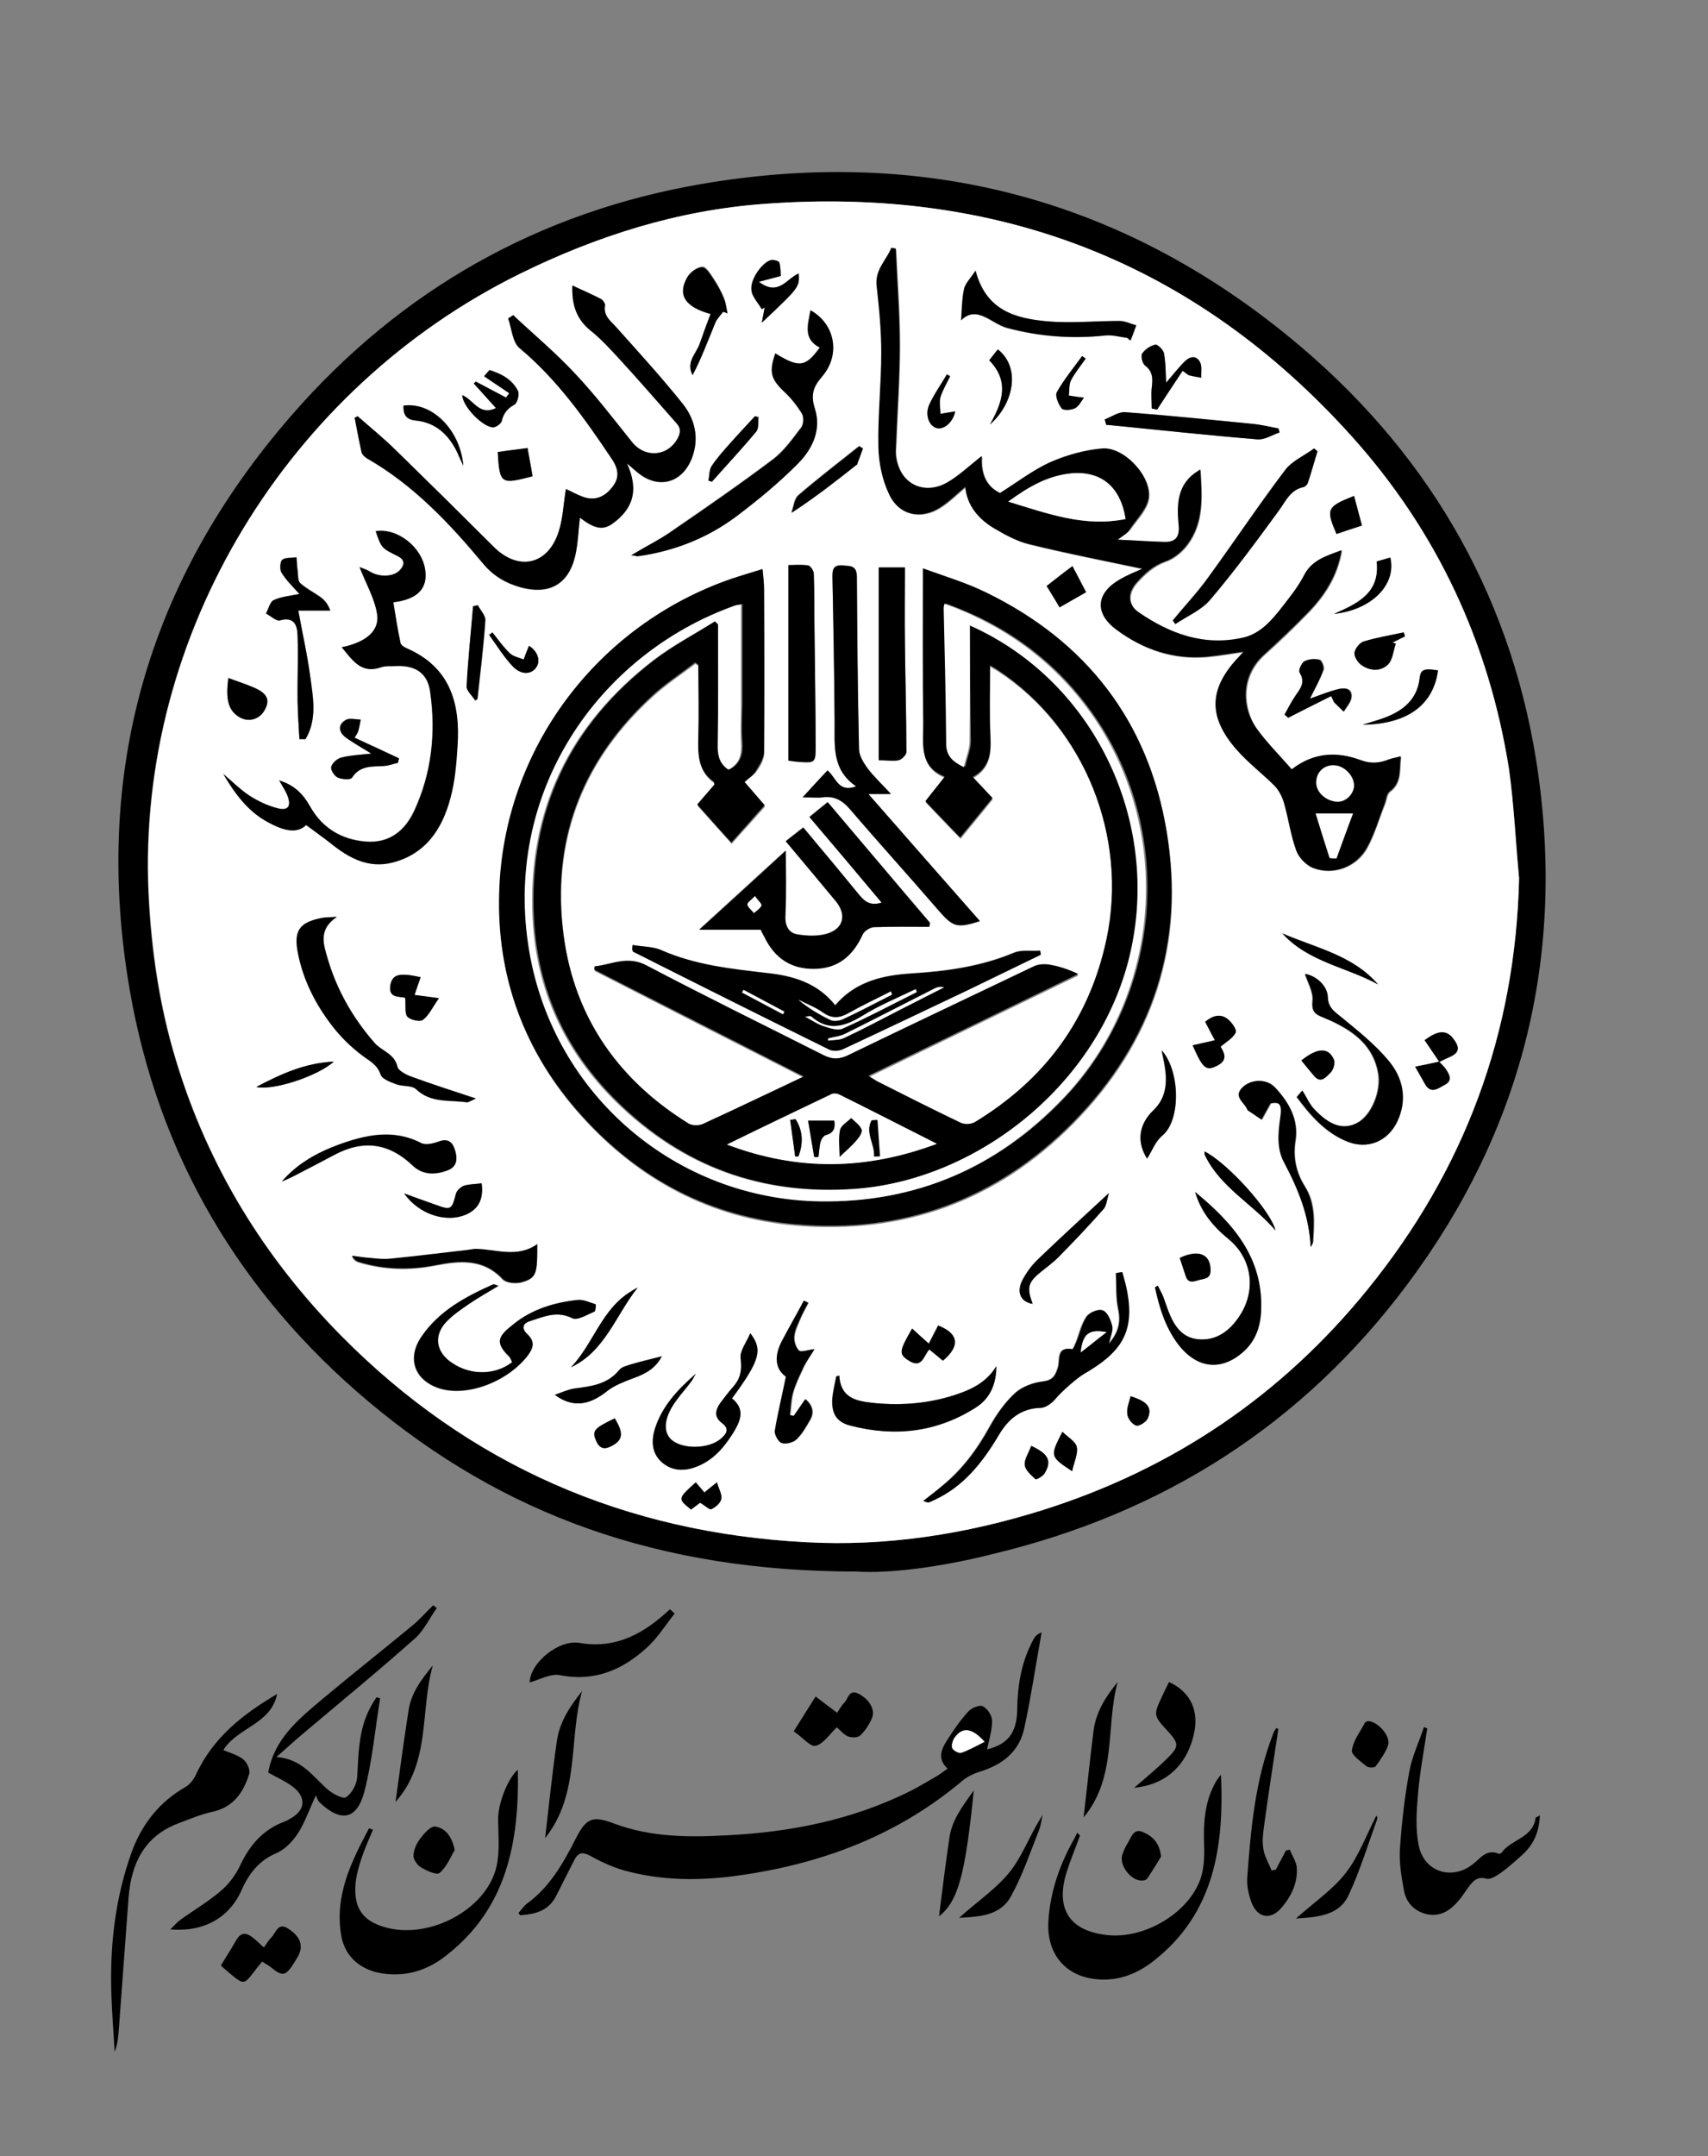 <svg width="107" height="135" viewBox="0 0 107 135" fill="none" xmlns="http://www.w3.org/2000/svg">
<rect x="0" y="0" width="107" height="135" fill="#808080" stroke="none"/>
<path d="M53.679 98.398C41.296 98.398 31.52 94.838 23.093 87.763C15.07 81.027 9.924 72.387 8.126 61.978C5.789 48.417 9.25 36.375 18.239 26.034C25.093 18.142 33.768 13.266 43.948 11.52C57.971 9.116 70.669 12.495 81.568 21.771C89.793 28.778 94.872 37.758 96.378 48.553C97.996 60.232 95.254 70.913 88.198 80.37C81.591 89.237 72.804 94.77 62.151 97.31C58.938 98.126 55.657 98.534 53.679 98.398ZM95.165 54.993C94.962 52.703 94.85 50.412 94.513 48.145C93.277 40.23 89.996 33.245 84.647 27.304C74.759 16.328 62.399 11.679 47.836 12.768C42.465 13.176 37.386 14.763 32.554 17.144C18.059 24.288 8.553 39.709 9.295 55.923C9.452 59.461 9.969 62.953 11.002 66.355C13.003 72.999 16.531 78.737 21.363 83.635C29.386 91.754 39.184 95.972 50.488 96.561C55.544 96.834 60.511 96.062 65.32 94.543C73.433 91.981 80.242 87.377 85.636 80.755C91.726 73.294 94.94 64.722 95.165 54.993Z" fill="black"/>
<path d="M32.487 119.761C32.667 119.579 32.802 119.353 33.004 119.194C34.442 118.151 35.274 116.677 36.06 115.135C36.735 113.819 37.117 113.66 38.487 114.182C40.802 115.044 43.207 115.044 45.612 114.908C49.589 114.704 53.432 113.933 57.028 112.141C57.567 111.869 58.084 111.551 58.601 111.257C58.848 111.121 59.073 110.939 59.365 110.735C58.736 110.168 58.938 109.578 59.298 109.012C59.702 108.377 60.129 107.742 60.646 107.175C60.848 106.948 61.365 106.721 61.568 106.834C61.86 106.971 62.152 107.424 62.152 107.742C62.152 108.354 61.95 108.966 61.837 109.533C63.118 109.216 63.703 108.513 63.725 107.039C63.747 105.474 63.995 104 64.759 102.616C64.849 102.458 64.983 102.299 65.253 102.208C64.894 104.204 64.601 106.2 64.174 108.172C63.86 109.692 62.781 110.508 61.343 110.939C60.983 111.053 60.624 111.234 60.331 111.461C56.399 114.794 51.792 116.586 46.758 117.357C44.308 117.742 41.858 117.81 39.431 117.198C38.577 116.994 37.746 116.631 36.982 116.2C36.443 115.906 36.195 116.019 35.948 116.518C35.589 117.244 35.206 117.969 34.847 118.695C34.375 119.647 33.521 119.851 32.6 119.919C32.555 119.897 32.51 119.829 32.487 119.761ZM61.68 109.057C60.848 108.15 60.264 108.127 59.792 108.83C59.68 109.012 59.59 109.306 59.657 109.465C59.725 109.624 60.062 109.805 60.219 109.76C60.714 109.578 61.141 109.329 61.68 109.057Z" fill="black"/>
<path d="M16.801 110.984C17.183 108.875 18.689 107.651 20.172 106.403C22.037 104.839 23.97 103.319 25.835 101.777C26.307 101.392 26.689 100.938 27.139 100.507C27.206 100.575 27.296 100.621 27.363 100.689C26.914 101.301 26.577 102.049 26.038 102.548C23.745 104.589 21.363 106.539 19.026 108.512C18.509 108.943 18.015 109.397 17.318 110.009C18.891 110.123 19.588 111.211 20.509 112.027C20.824 112.3 21.475 112.662 21.678 112.526C22.037 112.3 22.352 111.71 22.374 111.279C22.464 109.782 22.464 108.263 23.206 106.902C23.318 106.676 23.453 106.471 23.588 106.267C23.655 106.29 23.745 106.313 23.813 106.335C23.498 108.286 23.318 110.281 22.824 112.186C22.352 113.955 21.341 114.114 20.015 112.844C19.902 112.73 19.857 112.572 19.79 112.413C19.363 113.32 19.093 114.136 18.644 114.817C18.329 115.293 17.857 115.792 17.34 116.019C16.239 116.472 15.61 117.289 15.138 118.332C14.374 120.078 12.756 120.985 10.666 120.804C10.935 120.554 11.093 120.35 11.318 120.191C12.171 119.579 13.093 119.035 13.88 118.355C14.374 117.924 14.801 117.334 15.071 116.744C15.655 115.52 16.464 114.59 17.722 114.091C17.857 114.046 18.015 113.978 18.149 113.887C19.138 113.365 19.228 112.526 18.307 111.846C17.857 111.506 17.318 111.279 16.801 110.984Z" fill="black"/>
<path d="M23.363 114.567C23.116 115.157 22.846 115.747 22.644 116.359C22.464 116.926 22.284 117.515 22.262 118.128C22.194 119.488 22.756 120.259 24.037 120.645C26.846 121.507 30.532 119.556 31.116 116.812C31.318 115.86 31.206 114.817 31.206 113.819C31.228 112.867 31.813 111.347 32.442 110.803C32.532 115.361 31.745 119.511 27.925 122.459C26.801 123.344 25.498 123.774 24.015 123.57C22.666 123.389 21.632 122.573 21.385 121.235C20.936 118.717 21.992 116.586 23.116 114.477C23.206 114.499 23.273 114.522 23.363 114.567Z" fill="black"/>
<path d="M67.658 114.93C67.388 115.679 67.073 116.427 66.826 117.198C66.085 119.557 67.029 120.94 69.456 121.167C71.658 121.371 74.31 119.874 75.141 117.81C75.434 117.107 75.456 116.268 75.434 115.497C75.389 114.205 75.456 112.957 76.04 111.801C76.153 111.551 76.31 111.325 76.49 111.12C76.692 115.633 76.063 119.829 72.242 122.799C71.141 123.661 69.86 124.115 68.422 123.888C66.647 123.616 65.545 122.233 65.68 120.26C65.793 118.4 66.422 116.654 67.343 115.044C67.388 114.953 67.433 114.862 67.478 114.749C67.546 114.817 67.613 114.862 67.658 114.93Z" fill="black"/>
<path d="M17.362 106.063C16.98 107.968 14.868 108.15 13.991 109.579C14.418 109.76 14.89 109.873 15.25 110.168C15.474 110.35 15.699 110.826 15.609 111.075C15.25 112.232 14.62 113.139 13.339 113.434C12.598 113.592 11.901 113.887 11.182 114.159C9.07 114.953 8.238 116.631 8.058 118.763C7.856 121.507 7.654 124.228 7.451 126.972C7.407 127.471 7.384 127.97 7.182 128.469C7.114 127.29 7.024 126.133 6.98 124.954C6.867 121.87 7.204 118.854 8.261 115.928C8.912 114.182 9.991 112.821 11.609 111.892C11.901 111.733 12.148 111.393 12.283 111.098C13.362 108.762 15.25 107.311 17.362 106.063Z" fill="black"/>
<path d="M89.412 108.218C89.209 109.601 88.94 110.984 88.827 112.39C88.737 113.434 88.67 114.522 88.872 115.52C89.187 117.198 90.94 117.765 92.266 116.722C92.737 116.359 93.12 115.747 93.884 116.064C93.929 116.087 94.063 116.041 94.086 115.973C94.693 115.157 96.041 115.066 96.198 113.819C96.198 113.796 96.288 113.774 96.468 113.66C96.423 114.726 96.064 115.52 95.344 116.155C94.917 116.54 94.49 116.926 94.019 117.266C93.749 117.447 93.367 117.697 93.12 117.629C92.558 117.47 92.288 117.765 92.018 118.128C91.794 118.423 91.614 118.74 91.367 119.012C90.85 119.625 90.221 120.033 89.389 119.851C88.603 119.67 88.086 119.126 87.951 118.355C87.793 117.493 87.636 116.586 87.704 115.701C87.816 114.091 87.996 112.504 88.288 110.916C88.468 109.964 88.895 109.057 89.209 108.127C89.277 108.172 89.344 108.195 89.412 108.218Z" fill="black"/>
<path d="M80.085 108.24C79.793 110.213 79.479 112.186 79.209 114.182C79.142 114.703 79.052 115.248 79.142 115.747C79.209 116.223 79.479 116.654 79.659 117.107C79.748 117.085 79.838 117.085 79.928 117.062C80.13 116.654 80.355 116.268 80.557 115.86C80.647 115.837 80.715 115.837 80.805 115.815C80.939 116.177 81.187 116.518 81.232 116.88C81.322 117.878 80.894 118.74 80.265 119.466C79.614 120.214 78.805 120.101 78.422 119.171C78.243 118.695 78.108 118.15 78.13 117.629C78.355 114.545 78.625 111.483 79.748 108.58C79.793 108.444 79.883 108.308 79.951 108.195C79.973 108.218 80.04 108.24 80.085 108.24Z" fill="black"/>
<path d="M42.263 101.029C41.701 101.732 41.229 102.503 40.577 103.115C39.027 104.544 37.274 105.315 35.071 104.884C34.487 104.771 33.79 105.179 33.184 105.338C33.206 104.113 35.004 102.639 36.307 102.866C38.218 103.206 39.836 102.548 41.297 101.346C41.521 101.165 41.746 100.961 41.971 100.757C42.061 100.848 42.173 100.938 42.263 101.029Z" fill="black"/>
<path d="M16.419 122.822C15.115 124.387 15.542 124.523 13.834 123.072C14.126 122.573 14.463 122.074 14.756 121.552C15.07 120.963 15.407 120.963 15.879 121.348C16.104 121.529 16.306 121.734 16.531 121.938C16.688 121.711 16.823 121.484 17.003 121.303C17.295 121.008 17.407 120.328 18.059 120.758C18.801 121.235 19.026 121.802 18.688 122.459C18.621 122.573 18.554 122.686 18.486 122.799C17.879 123.775 17.722 123.797 16.868 123.094C16.733 123.004 16.598 122.935 16.419 122.822Z" fill="black"/>
<path d="M49.724 108.399C50.196 107.651 50.623 106.97 51.094 106.222C51.566 106.585 51.971 106.88 52.443 107.243C52.578 107.038 52.713 106.789 52.892 106.608C53.14 106.358 53.184 105.723 53.814 106.063C54.465 106.403 54.847 107.061 54.623 107.583C54.443 107.991 54.196 108.376 53.881 108.671C53.724 108.807 53.342 108.807 53.117 108.717C52.847 108.603 52.645 108.331 52.42 108.15C51.971 108.581 51.589 109.193 51.094 109.306C50.78 109.397 50.285 108.785 49.724 108.399Z" fill="black"/>
<path d="M71.051 111.937C71.86 111.234 72.534 110.69 73.163 110.055C73.882 109.352 73.838 109.147 73.186 108.422C72.242 107.401 72.242 107.401 72.826 106.154C72.961 105.882 73.096 105.587 73.231 105.315C74.489 105.882 75.051 106.948 74.849 108.286C74.489 110.372 73.163 111.733 71.051 111.937Z" fill="black"/>
<path d="M34.15 115.089C34.398 112.957 34.6 110.962 34.892 108.966C35.072 107.787 35.724 106.812 36.465 105.882C35.611 108.898 36.353 112.322 34.15 115.089Z" fill="black"/>
<path d="M27.116 104.272C26.308 107.084 27.004 110.327 24.779 112.821C25.049 110.848 25.296 108.989 25.588 107.129C25.746 105.995 26.42 105.134 27.116 104.272Z" fill="black"/>
<path d="M70.017 105.315C69.253 108.104 69.994 111.256 67.882 113.796C68.107 111.891 68.286 110.1 68.511 108.331C68.668 107.175 69.275 106.222 70.017 105.315Z" fill="black"/>
<path d="M61.005 112.096C60.466 117.448 60.016 119.035 58.825 119.988C59.028 118.377 59.23 116.722 59.477 115.066C59.634 113.955 60.286 113.116 61.005 112.096Z" fill="black"/>
<path d="M60.084 120.078C61.275 119.012 62.466 118.219 63.298 117.153C64.107 116.11 64.556 114.794 65.32 113.638C65.23 113.978 65.208 114.318 65.073 114.636C64.534 115.996 64.062 117.402 63.365 118.672C62.736 119.897 61.5 120.01 60.084 120.078Z" fill="black"/>
<path d="M81.186 120.124C82.355 119.08 83.501 118.309 84.31 117.266C85.119 116.223 85.591 114.908 86.22 113.683C86.243 113.728 86.31 113.819 86.288 113.865C85.704 115.475 85.209 117.107 84.49 118.65C83.906 119.919 82.602 120.033 81.186 120.124Z" fill="black"/>
<path d="M72.737 116.246C72.49 116.654 72.198 117.13 71.883 117.606C71.838 117.674 71.703 117.742 71.613 117.742C70.872 117.833 70.04 116.744 70.332 116.064C70.422 115.815 70.535 115.565 70.669 115.361C70.894 114.998 71.029 114.431 71.636 114.726C72.22 114.976 72.647 115.406 72.737 116.246Z" fill="black"/>
<path d="M28.487 115.837C28.24 116.245 27.993 116.88 27.543 117.266C27.364 117.425 26.712 117.13 26.352 116.903C26.128 116.767 25.88 116.404 25.903 116.155C25.925 115.792 26.105 115.384 26.352 115.089C26.577 114.771 26.982 114.34 27.251 114.363C27.903 114.454 28.307 114.975 28.487 115.837Z" fill="black"/>
<path d="M85.658 107.764C86.265 107.719 87.141 108.694 86.962 109.261C86.804 109.737 86.467 110.191 86.175 110.599C86.108 110.69 85.703 110.69 85.591 110.576C85.231 110.281 84.647 109.873 84.692 109.601C84.759 109.011 85.186 108.467 85.478 107.923C85.478 107.832 85.613 107.81 85.658 107.764Z" fill="black"/>
<path d="M95.165 54.993C94.94 64.722 91.726 73.294 85.659 80.755C80.265 87.4 73.456 91.981 65.343 94.543C60.511 96.062 55.544 96.834 50.51 96.561C39.206 95.972 29.408 91.754 21.385 83.635C16.553 78.737 13.025 72.999 11.025 66.355C9.991 62.953 9.497 59.483 9.317 55.923C8.575 39.686 18.059 24.288 32.577 17.144C37.409 14.763 42.487 13.153 47.859 12.768C62.421 11.679 74.781 16.328 84.67 27.304C90.018 33.245 93.277 40.23 94.535 48.145C94.85 50.412 94.94 52.703 95.165 54.993ZM90.153 66.468C90.333 66.377 90.535 66.309 90.715 66.219C91.389 65.947 91.479 65.629 91.03 65.04C90.603 64.473 90.063 64.495 89.232 65.13C89.569 65.584 89.883 66.037 90.153 66.468C89.704 66.582 89.232 66.672 88.67 66.786C88.94 67.262 89.119 67.557 89.277 67.852C89.659 68.555 90.131 68.124 90.535 67.92C91.052 67.647 90.805 67.262 90.58 66.922C90.468 66.763 90.31 66.627 90.153 66.468ZM46.645 48.961C46.937 48.712 47.252 48.53 47.432 48.258C47.656 47.941 47.881 47.532 47.881 47.169C47.904 43.768 47.881 40.344 47.881 36.942C47.881 36.556 47.814 36.171 47.791 35.717C47.072 35.944 46.443 36.126 45.836 36.33C37.431 39.232 31.566 46.988 31.296 55.923C31.139 61.23 32.869 65.969 36.465 69.938C40.083 73.929 44.555 76.288 49.859 76.741C56.578 77.308 62.444 75.222 67.231 70.369C72.264 65.289 74.287 59.121 73.096 52.091C71.95 45.242 68.062 40.276 61.859 37.214C60.556 36.579 59.118 36.148 57.837 35.672C57.837 38.983 57.814 42.135 57.859 45.31C57.882 46.58 57.544 48.054 59.208 48.712C58.758 49.279 58.376 49.755 57.994 50.254C58.736 51.025 59.432 51.773 60.174 52.522C60.893 51.66 61.545 50.843 62.197 50.05C61.77 49.596 61.387 49.211 60.96 48.734C62.017 48.122 62.107 47.215 62.062 46.194C61.994 44.72 62.039 43.269 62.039 41.75C62.174 41.84 62.354 41.931 62.534 42.044C67.972 45.605 70.691 52.453 69.343 58.871C68.264 63.951 65.455 67.716 61.095 70.346C60.871 70.482 60.444 70.505 60.219 70.391C58.443 69.552 56.713 68.645 54.96 67.784C54.803 67.693 54.645 67.579 54.421 67.443C58.87 65.289 63.208 63.18 67.568 61.071C66.916 60.753 66.332 60.572 65.725 60.481C65.41 60.436 65.051 60.459 64.781 60.595C60.893 62.432 56.983 64.291 53.117 66.173C52.578 66.445 52.151 66.445 51.612 66.151C47.926 64.269 44.218 62.477 40.555 60.549C39.341 59.892 38.352 60.481 37.274 60.595C37.274 60.663 37.251 60.731 37.251 60.799C41.589 63.021 45.948 65.244 50.376 67.489C48.173 68.532 46.128 69.507 44.061 70.46C43.813 70.573 43.386 70.596 43.162 70.437C38.577 67.579 35.791 63.452 35.251 58.009C34.689 52.295 36.667 47.487 40.869 43.654C41.701 42.883 42.667 42.248 43.566 41.568C43.634 41.614 43.701 41.659 43.769 41.704C43.769 43.178 43.791 44.652 43.769 46.126C43.746 47.215 43.701 48.303 44.735 49.029C44.757 49.052 44.757 49.12 44.78 49.211C44.443 49.619 44.083 50.027 43.701 50.458C44.443 51.274 45.117 52.045 45.836 52.839C46.24 52.385 46.578 52 46.915 51.637C47.252 51.252 47.611 50.866 47.926 50.503C47.454 49.913 47.072 49.483 46.645 48.961ZM70.017 33.79C70.422 33.472 70.691 33.336 70.849 33.132C71.276 32.52 71.905 31.907 71.995 31.227C72.197 29.889 70.489 28.03 69.118 28.12C67.995 28.211 66.848 28.529 65.837 28.982C64.736 29.481 63.747 30.252 62.691 30.91C61.77 30.456 61.477 29.594 61.545 28.596C60.758 29.209 60.106 29.844 59.342 30.275C57.792 31.136 56.286 30.229 56.151 28.438C56.129 28.211 56.151 27.962 56.174 27.735C56.241 25.694 56.398 23.675 56.398 21.634C56.398 19.616 56.241 17.621 56.151 15.602C56.061 15.58 55.971 15.58 55.882 15.557C55.567 16.351 54.848 16.918 54.96 17.938C55.117 19.321 55.252 20.727 55.252 22.111C55.252 24.084 55.028 26.057 55.072 28.052C55.095 29.05 55.32 30.116 55.747 31C56.353 32.293 57.679 32.565 58.893 31.839C59.477 31.477 59.972 30.978 60.511 30.524C60.623 31.703 61.343 32.52 62.309 33.109C63.005 33.518 63.747 33.926 64.511 34.107C66.893 34.697 69.32 35.15 71.613 35.649C71.208 35.831 70.624 36.057 70.107 36.375C68.669 37.237 68.624 38.461 69.972 39.459C71.658 40.706 73.523 41.341 75.635 41.16C76.377 41.092 77.119 40.956 77.95 40.843C77.815 40.978 77.77 41.069 77.68 41.137C75.793 43.11 75.703 44.856 77.456 46.92C78.175 47.782 79.096 48.462 79.905 49.256C80.175 49.528 80.377 49.913 80.467 50.276C80.759 51.274 80.894 52.34 81.254 53.315C81.411 53.746 81.861 54.222 82.31 54.381C83.546 54.835 84.984 54.313 85.659 53.134C86.13 52.272 86.4 51.297 86.782 50.367C86.894 50.095 86.917 49.732 87.097 49.596C87.861 49.029 87.681 48.235 87.793 47.396C87.456 47.487 87.232 47.532 87.029 47.6C86.445 47.827 85.883 47.85 85.254 47.623C83.816 47.079 82.377 47.102 80.962 48.213C80.22 47.351 79.411 46.557 78.759 45.65C77.905 44.448 77.703 42.43 79.209 41.047C80.175 40.185 81.096 39.3 81.995 38.371C83.029 37.305 83.816 36.08 84.085 34.493C83.119 34.856 82.22 35.105 81.726 36.08C81.366 36.783 80.872 37.395 80.377 38.03C79.726 38.87 79.006 39.709 77.95 39.958C75.523 40.525 73.343 39.731 71.365 38.371C70.669 37.894 70.691 37.146 71.253 36.511C71.748 35.967 72.287 35.468 73.028 35.196C73.568 35.014 74.085 34.583 74.422 34.13C75.456 32.746 75.321 31.136 75.231 29.436C75.051 29.549 74.961 29.594 74.894 29.662C73.748 30.502 73.77 31.749 73.882 32.951C73.95 33.722 73.613 33.971 72.961 33.971C72.04 33.926 71.141 33.858 70.017 33.79ZM22.396 26.057C22.329 26.102 22.284 26.125 22.217 26.17C22.352 26.873 22.486 27.599 22.644 28.302C22.689 28.46 22.846 28.619 22.981 28.71C25.902 30.388 28.172 32.792 30.307 35.355C30.936 36.103 31.7 36.534 32.599 36.783C34.487 37.305 35.723 36.534 36.083 34.583C36.218 33.88 36.24 33.155 36.33 32.429C37.251 33.132 37.746 33.223 38.352 32.815C39.633 31.907 40.038 30.728 39.274 29.027C39.656 29.345 39.813 29.504 39.993 29.64C41.274 30.66 42.735 30.252 43.342 28.71C43.836 27.463 43.544 26.261 42.757 25.286C41.454 23.653 40.038 22.088 38.622 20.523C38.24 20.115 37.791 19.798 37.903 19.14C37.925 19.027 37.768 18.8 37.633 18.732C37.072 18.437 36.465 18.165 35.858 17.893C35.813 19.049 36.083 19.956 36.959 20.682C37.656 21.249 38.263 21.907 38.869 22.564C40.06 23.857 41.206 25.195 42.375 26.51C42.667 26.828 42.645 27.122 42.443 27.485C41.791 28.619 40.398 28.71 39.589 27.689C38.442 26.261 37.319 24.787 36.06 23.449C34.824 22.133 33.453 20.977 32.15 19.752C32.038 19.82 31.948 19.888 31.835 19.956C32.06 20.591 32.105 21.453 32.554 21.816C34.914 23.789 36.645 26.238 38.33 28.755C38.757 29.39 38.824 29.957 38.352 30.524C37.858 31.136 37.251 31.409 36.487 31.114C36.105 30.978 35.768 30.774 35.453 30.637C35.296 31.567 35.274 32.474 35.004 33.291C34.33 35.422 32.465 35.808 30.891 34.221C28.869 32.18 26.824 30.184 24.779 28.188C24.015 27.44 23.183 26.76 22.396 26.057ZM21.408 40.525C22.104 41.364 22.644 42.226 23.88 41.75C24.172 41.636 24.509 41.681 24.824 41.681C26.037 41.636 26.779 42.135 26.936 43.314C27.296 45.877 27.048 48.371 25.947 50.73C25.363 52 24.397 52.794 22.913 52.68C21.363 52.544 20.149 51.818 19.385 50.435C18.958 49.687 18.419 49.142 17.475 48.848C17.7 49.233 17.879 49.505 17.992 49.8C18.239 50.458 18.037 50.775 17.385 50.594C16.756 50.435 16.149 50.163 15.61 49.8C15.025 49.415 14.508 48.893 13.969 48.44C14.688 49.641 15.497 50.775 16.756 51.456C17.632 51.932 18.531 52.249 19.16 51.637C19.7 52.045 20.217 52.385 20.711 52.794C21.835 53.701 23.048 54.358 24.531 53.995C26.621 53.474 27.678 51.909 28.195 49.959C28.487 48.893 28.554 47.782 28.644 46.671C28.824 43.995 28.15 41.75 25.453 40.57C25.296 40.502 25.093 40.366 25.071 40.23C24.891 39.391 24.779 38.552 24.621 37.69C26.105 37.509 26.779 36.851 26.621 35.695C26.442 34.243 24.869 33.019 23.52 33.245C23.88 34.311 23.88 34.311 24.869 34.788C25.363 35.037 25.34 35.355 25.003 35.717C24.599 36.126 23.745 36.126 23.183 35.785C22.981 35.649 22.734 35.581 22.509 35.49C22.913 36.534 23.475 37.464 23.61 38.439C23.79 39.527 22.891 40.23 21.408 40.525ZM55.23 56.513C54.511 56.762 54.151 56.445 53.791 55.991C52.623 54.54 51.409 53.134 50.308 51.796C49.926 52.091 49.589 52.363 49.207 52.657C50.308 53.973 51.342 55.197 52.353 56.422C52.983 57.193 52.893 58.032 51.949 58.395C51.342 58.622 50.578 58.599 49.926 58.486C49.387 58.395 49.162 57.941 49.184 57.284C49.252 55.832 49.207 54.358 49.207 53.247C47.499 54.812 45.701 56.445 43.791 58.191C45.207 58.191 46.42 58.191 47.634 58.191C47.724 58.395 47.791 58.531 47.881 58.667C48.51 59.982 49.522 60.663 51.005 60.64C52.488 60.617 53.432 59.824 54.016 58.508C54.129 58.282 54.488 58.055 54.735 58.032C55.882 57.987 57.05 58.009 58.196 58.009C58.219 57.919 58.219 57.828 58.241 57.76C56.084 55.197 53.926 52.657 51.836 50.208C51.432 50.548 51.072 50.843 50.69 51.138C52.241 52.952 53.724 54.721 55.23 56.513ZM39.633 59.166C39.611 59.257 39.611 59.347 39.589 59.438C39.611 59.483 39.633 59.551 39.656 59.574C43.746 61.615 47.814 63.679 51.926 65.697C52.151 65.811 52.533 65.788 52.78 65.674C55.387 64.473 57.971 63.248 60.556 62.001C62.107 61.275 63.635 60.504 65.185 59.756C65.163 59.665 65.163 59.597 65.141 59.506C64.601 59.551 63.972 59.438 63.5 59.642C61.432 60.504 59.297 60.799 57.095 60.935C55.32 61.048 53.589 61.434 52.308 62.931C51.207 61.525 49.656 61.071 48.061 60.912C45.791 60.663 43.566 60.413 41.431 59.483C40.914 59.257 40.24 59.279 39.633 59.166ZM53.634 49.233C52.511 49.664 52.398 48.666 51.836 48.258C51.364 48.757 50.892 49.256 50.286 49.936C50.87 49.936 51.207 49.982 51.544 49.936C52.263 49.846 52.758 50.118 53.23 50.662C55.028 52.748 56.893 54.812 58.691 56.898C59.702 58.078 59.904 58.168 61.387 57.692C59.073 55.061 56.78 52.431 54.398 49.732C54.87 49.732 55.23 49.732 55.814 49.732C55.23 49.097 54.735 48.621 54.331 48.099C54.084 47.759 53.814 47.328 53.814 46.92C53.747 43.337 53.702 39.731 53.679 36.148C53.679 35.422 53.275 35.445 52.78 35.422C52.129 35.377 52.129 35.74 52.151 36.216C52.196 39.21 52.263 42.18 52.286 45.174C52.286 46.648 52.084 48.19 53.634 49.233ZM39.544 34.765C39.813 34.788 39.881 34.81 39.926 34.81C42.195 34.515 44.263 33.676 46.106 32.316C47.477 31.318 48.78 30.207 49.971 29.005C50.87 28.098 51.454 26.896 51.027 25.558C50.758 24.741 50.937 24.22 51.477 23.562C52.668 22.179 52.286 20.251 50.758 19.412C50.6 20.274 50.263 21.204 51.342 21.748C50.443 22.995 50.061 23.041 48.555 22.111C48.151 23.29 48.286 23.721 49.095 24.492C49.522 24.9 49.926 25.376 50.218 25.875C50.353 26.079 50.331 26.556 50.173 26.76C49.634 27.463 49.095 28.234 48.398 28.755C46.375 30.275 44.285 31.726 42.195 33.155C41.409 33.744 40.532 34.175 39.544 34.765ZM29.813 68.781C28.307 68.282 27.026 67.874 25.767 67.421C25.43 67.307 24.958 67.081 24.913 66.808C24.734 65.992 23.947 65.833 23.498 65.334C22.127 63.77 21.116 62.023 20.531 60.005C20.262 59.121 19.947 58.214 21.116 57.42C20.666 57.443 20.419 57.443 20.217 57.488C18.778 57.76 18.396 58.282 18.688 59.733C19.026 61.411 19.79 62.908 20.823 64.246C21.363 64.949 22.014 65.561 22.711 66.105C23.161 66.445 23.633 66.65 23.857 67.285C23.947 67.579 24.464 67.761 24.824 67.897C25.228 68.056 25.812 67.942 26.082 68.214C27.026 69.099 28.172 68.872 29.251 69.031C29.341 69.031 29.498 68.917 29.813 68.781ZM49.387 47.623C49.679 47.668 49.836 47.691 49.993 47.714C51.072 47.804 51.117 47.782 51.095 46.716C51.095 44.335 51.05 41.976 51.027 39.595C51.005 38.371 51.027 37.169 50.982 35.944C50.982 35.763 50.78 35.445 50.623 35.422C50.196 35.355 49.769 35.4 49.387 35.4C49.387 39.527 49.387 43.541 49.387 47.623ZM57.837 93.976C58.061 94.044 58.106 94.09 58.151 94.067C58.264 94.022 58.398 93.976 58.511 93.908C60.354 93.046 61.522 91.55 62.534 89.849C63.118 88.851 63.927 88.171 65.185 88.148C65.5 88.148 65.904 87.831 66.107 87.558C66.444 87.127 67.41 86.288 67.882 86.016C70.107 84.724 71.051 83.499 70.579 80.914C70.489 80.483 70.377 80.075 70.264 79.644C70.129 79.667 70.017 79.689 69.882 79.712C69.927 80.46 69.882 81.209 70.017 81.934C70.197 82.751 70.062 83.408 69.433 84.134C69.523 83.68 69.703 83.318 69.635 83.023C69.545 82.66 69.343 82.161 69.051 82.048C68.781 81.934 68.219 82.184 68.04 82.433C67.725 82.887 67.59 83.476 67.388 84.021C67.32 84.179 67.208 84.497 67.141 84.474C66.107 84.293 66.399 85.177 66.242 85.631C66.084 86.13 65.927 86.402 65.32 86.493C64.713 86.561 64.017 86.81 63.567 87.218C62.938 87.808 62.399 88.556 61.972 89.327C61.185 90.756 60.241 92.026 58.983 93.046C58.668 93.341 58.286 93.613 57.837 93.976ZM55.05 47.6C55.589 47.6 55.971 47.668 56.309 47.578C56.511 47.532 56.78 47.26 56.78 47.079C56.78 44.811 56.713 42.543 56.691 40.276C56.668 38.711 56.691 37.123 56.691 35.513C55.994 35.513 55.499 35.513 55.05 35.513C55.05 39.572 55.05 43.541 55.05 47.6ZM32.082 85.291C31.004 86.107 29.498 86.13 28.307 85.359C27.296 84.701 27.116 83.635 27.947 82.773C28.352 82.343 28.869 81.98 29.363 81.662C29.925 81.277 30.532 80.936 31.206 80.528C31.026 80.483 30.936 80.415 30.869 80.438C29.138 81.231 27.475 82.093 26.374 83.726C25.475 85.064 25.947 86.402 27.453 86.923C29.138 87.513 31.655 86.606 32.981 84.973C33.386 84.474 33.543 84.066 33.004 83.544C32.689 83.25 32.689 82.909 33.139 82.751C34.015 82.456 34.847 82.048 35.835 82.547C36.172 82.705 36.779 82.32 37.229 82.138C37.296 82.116 37.319 81.708 37.296 81.685C36.914 81.572 36.51 81.367 36.15 81.413C34.712 81.572 33.318 81.98 32.172 82.909C31.273 83.635 30.936 83.998 31.858 84.928C31.97 84.996 32.015 85.132 32.082 85.291ZM52.578 86.13C52.511 86.152 52.443 86.175 52.376 86.175C52.286 86.629 52.173 87.082 52.129 87.536C52.061 88.466 52.376 89.032 53.252 89.259C56.016 89.962 58.691 89.667 61.118 88.125C62.017 87.558 62.421 86.629 62.399 85.54C61.814 86.515 60.916 86.969 59.904 87.309C58.241 87.853 56.533 88.012 54.803 87.853C53.836 87.74 52.668 87.649 52.578 86.13ZM81.591 68.282C81.456 68.418 81.344 68.555 81.209 68.691C82.063 69.847 83.007 70.913 84.377 71.48C85.636 71.979 86.872 71.48 87.479 70.255C88.153 68.872 87.861 67.511 86.939 66.4C86.085 65.357 85.007 64.518 83.951 63.656C83.523 63.316 83.164 63.067 83.141 62.432C83.119 61.683 82.355 61.071 81.726 60.98C81.883 61.502 82.265 62.114 82.198 62.658C82.153 63.203 82.265 63.429 82.692 63.633C82.962 63.747 83.231 63.838 83.479 63.974C84.872 64.654 86.018 65.538 86.31 67.194C86.512 68.328 85.883 69.825 85.007 70.301C84.13 70.777 83.276 70.528 82.265 69.416C82.018 69.099 81.838 68.668 81.591 68.282ZM74.871 74.632C75.231 75.879 75.995 76.787 76.961 77.58C78.467 78.805 78.737 80.846 77.613 82.456C77.029 83.318 76.22 83.93 75.141 83.862C74.04 83.794 73.545 82.978 73.186 82.07C73.073 81.776 72.984 81.481 72.871 81.186C72.781 80.959 72.647 80.732 72.534 80.506C72.467 80.528 72.422 80.574 72.354 80.596C72.624 81.866 73.006 83.114 73.815 84.179C75.006 85.744 76.579 85.88 77.995 84.542C78.692 83.885 78.984 83 79.006 82.048C79.141 78.714 77.209 76.56 74.871 74.632ZM82.535 28.256C82.467 28.188 82.377 28.143 82.31 28.075C81.703 28.529 80.939 28.846 80.49 29.436C78.827 31.635 77.298 33.926 75.68 36.148C74.984 37.101 74.197 37.94 73.456 38.847C73.501 38.915 73.568 39.006 73.613 39.074C74.355 38.575 75.253 38.212 75.793 37.554C77.321 35.763 78.714 33.858 80.108 31.953C80.535 31.363 80.827 30.683 81.636 30.502C81.748 30.479 81.883 30.365 81.905 30.252C82.13 29.594 82.332 28.914 82.535 28.256ZM45.858 87.558C47.589 85.2 47.791 84.52 47.005 83.476C46.757 84.066 46.33 84.588 46.398 85.064C46.488 85.767 46.398 86.288 45.948 86.81C45.656 87.15 45.386 87.513 45.117 87.853C44.802 88.284 44.735 88.715 45.229 89.1C45.724 89.486 45.521 89.781 45.139 90.098C44.375 90.733 42.757 90.756 42.06 90.144C41.476 89.622 41.611 88.692 42.398 87.649C42.69 87.264 43.004 86.923 43.274 86.538C43.386 86.379 43.476 86.198 43.589 86.016C42.487 86.992 41.476 88.035 41.027 89.463C40.802 90.189 40.802 90.96 41.431 91.527C42.016 92.071 42.735 92.139 43.476 91.89C44.622 91.504 45.342 90.665 45.948 89.69C46.375 88.987 46.712 88.239 45.858 87.558ZM70.624 21.158C70.691 21.226 70.736 21.272 70.804 21.34C70.916 21.022 71.028 20.705 71.163 20.387C70.804 20.297 70.467 20.115 70.107 20.115C68.601 20.115 67.073 20.274 65.567 20.138C63.635 19.956 61.747 19.48 61.095 16.963C60.781 17.439 60.466 17.757 60.376 18.119C60.241 18.754 60.241 19.435 60.196 20.07C61.185 19.072 62.062 20.274 63.073 20.546C65.096 21.09 67.118 21.226 69.208 21.022C69.68 20.954 70.152 21.113 70.624 21.158ZM18.756 37.191C18.194 37.305 17.632 37.35 17.16 37.554C16.913 37.668 16.823 38.121 16.666 38.393C16.958 38.552 17.317 38.892 17.542 38.824C18.464 38.552 18.621 39.142 18.643 39.777C18.688 41.137 18.643 42.521 18.643 43.881C18.643 44.675 18.711 45.469 18.756 46.262C18.891 46.262 19.003 46.262 19.138 46.262C19.88 45.015 19.632 43.654 19.43 42.316C19.228 40.956 18.936 39.595 18.688 38.212C19.318 38.212 19.992 38.212 20.689 38.212C20.554 37.804 20.329 37.554 20.082 37.373C19.655 37.055 19.183 36.828 18.801 36.488C18.643 36.33 18.666 35.967 18.643 35.695C18.599 35.422 18.599 35.15 18.576 34.878C18.261 34.924 17.879 34.878 17.677 35.037C17.542 35.15 17.52 35.649 17.632 35.831C17.924 36.33 18.351 36.738 18.756 37.191ZM33.656 77.898C32.375 78.805 31.026 78.192 29.723 78.238C29.565 78.238 29.408 78.283 29.251 78.306C27.655 78.487 26.037 78.692 24.442 78.85C24.037 78.896 23.61 78.85 23.183 78.805C22.801 78.782 22.419 78.714 22.037 78.669C22.149 78.918 22.307 79.009 22.464 79.054C24.037 79.531 25.633 79.576 27.251 79.258C28.756 78.964 30.262 78.805 31.476 80.12C31.7 80.347 32.262 80.392 32.622 80.324C33.633 80.052 33.678 79.735 33.656 77.898ZM82.108 78.079C82.175 77.966 82.265 77.852 82.287 77.739C82.355 76.56 82.467 75.38 81.771 74.292C81.231 73.43 81.007 72.478 81.186 71.435C81.389 70.119 80.759 69.031 79.905 68.101C79.388 67.534 78.445 67.579 77.905 68.078C77.231 68.691 77.995 69.031 78.175 69.484C78.175 69.507 78.197 69.53 78.22 69.552C78.512 69.734 78.782 69.938 79.074 70.119C79.231 69.825 79.411 69.507 79.636 69.099C80.175 68.985 80.355 69.144 80.242 70.029C80.108 70.981 80.018 71.933 80.49 72.818C81.321 74.428 82.018 76.129 82.108 78.079ZM17.655 73.975C17.902 73.861 18.149 73.77 18.396 73.657C19.25 73.204 20.104 72.773 20.958 72.319C22.734 71.367 24.352 71.571 25.835 72.977C26.464 73.589 27.251 73.589 28.037 73.294C28.644 73.067 28.666 72.569 28.509 72.047C28.374 71.571 28.105 71.276 27.52 71.48C27.161 71.593 26.689 71.729 26.397 71.593C24.644 70.686 22.936 71.072 21.228 71.684C19.88 72.16 18.621 72.841 17.655 73.975ZM51.027 84.474C50.6 84.52 50.196 84.678 50.083 84.565C49.881 84.361 49.746 83.975 49.791 83.68C49.836 83.272 50.038 82.887 50.196 82.501C50.331 82.184 50.51 81.889 50.668 81.572C50.578 81.526 50.488 81.481 50.398 81.435C49.926 82.297 49.432 83.136 49.005 83.998C48.555 84.882 48.555 85.722 49.274 86.198C49.005 87.422 48.735 88.488 48.578 89.599C48.533 89.826 48.78 90.28 49.005 90.348C49.252 90.439 49.701 90.325 49.904 90.144C50.263 89.803 50.51 89.35 50.758 88.942C51.05 88.466 50.96 88.012 50.488 87.604C50.218 87.989 49.993 88.329 49.769 88.647C49.679 88.624 49.611 88.624 49.522 88.602C49.589 88.148 49.589 87.695 49.701 87.241C49.836 86.742 50.061 86.266 50.286 85.79C50.443 85.336 50.735 84.951 51.027 84.474ZM69.208 26.261C69.253 26.374 69.275 26.488 69.32 26.601C69.41 26.601 69.5 26.624 69.613 26.624C72.669 26.941 75.725 27.259 78.782 27.508C79.231 27.553 79.703 27.236 80.175 27.077C80.153 26.986 80.13 26.918 80.108 26.828C79.546 26.737 78.984 26.601 78.422 26.533C75.77 26.261 73.141 25.989 70.489 25.807C70.062 25.785 69.613 26.102 69.208 26.261ZM45.297 19.526C45.386 19.548 45.499 19.571 45.589 19.593C45.521 19.276 45.476 18.936 45.364 18.641C45.184 18.233 44.982 17.847 44.735 17.462C44.533 17.167 44.263 16.691 44.016 16.691C43.701 16.691 43.252 17.008 43.072 17.326C42.443 18.437 42.937 19.185 44.533 19.616C44.308 20.251 44.061 20.886 43.836 21.521C43.611 22.133 42.982 22.632 43.409 23.449C43.948 22.383 44.375 21.272 44.825 20.183C44.892 19.956 45.117 19.752 45.297 19.526ZM24.936 47.759C24.958 47.668 24.958 47.578 24.981 47.464C24.059 47.033 23.138 46.603 22.194 46.172C22.307 45.945 22.374 45.877 22.419 45.764C22.486 45.514 22.531 45.265 22.576 45.038C22.262 45.038 21.88 44.924 21.655 45.06C21.138 45.355 21.205 45.809 21.632 46.149C22.127 46.512 22.666 46.807 23.25 47.169C22.554 47.26 21.947 47.283 21.363 47.419C21.116 47.487 20.801 47.759 20.733 48.009C20.689 48.19 20.936 48.575 21.138 48.666C21.408 48.78 21.947 48.825 22.037 48.666C22.554 47.895 23.295 47.986 24.037 47.941C24.352 47.941 24.644 47.827 24.936 47.759ZM82.063 43.745C82.377 43.11 82.715 42.543 82.939 41.931C83.007 41.772 82.827 41.319 82.692 41.296C82.4 41.228 82.018 41.251 81.748 41.387C81.568 41.477 81.366 41.954 81.456 42.09C81.861 42.77 81.411 43.178 81.119 43.654C80.894 43.995 80.714 44.38 80.512 44.72C80.579 44.788 80.647 44.856 80.737 44.924C81.613 44.471 82.512 44.04 83.434 43.564C83.523 43.768 83.569 43.904 83.658 43.995C83.838 44.199 84.04 44.358 84.22 44.539C84.4 44.244 84.67 43.949 84.692 43.632C84.737 43.065 84.243 43.042 83.861 43.133C83.209 43.314 82.647 43.541 82.063 43.745ZM64.691 81.639C64.309 80.619 64.399 80.302 65.208 79.621C65.567 79.326 65.972 79.054 66.287 78.714C67.253 77.716 68.197 76.719 69.118 75.698C69.32 75.471 69.32 75.108 69.455 74.7C67.86 76.174 66.421 77.49 65.006 78.85C64.601 79.236 64.242 79.735 63.994 80.234C63.68 80.959 63.972 81.504 64.691 81.639ZM74.085 23.222C74.309 23.358 74.377 23.449 74.467 23.471C74.737 23.539 74.984 23.585 75.253 23.63C75.231 23.29 75.321 22.882 75.163 22.632C74.894 22.179 74.489 22.337 74.175 22.655C73.77 23.063 73.411 23.517 73.051 23.948C73.006 23.29 73.006 22.678 72.916 22.088C72.871 21.884 72.512 21.521 72.377 21.567C72.062 21.634 71.725 21.861 71.545 22.133C71.455 22.27 71.568 22.746 71.725 22.859C72.242 23.245 72.219 23.721 72.152 24.265C72.107 24.696 72.152 25.127 72.152 25.558C72.264 25.58 72.377 25.603 72.489 25.626C73.006 24.855 73.523 24.061 74.085 23.222ZM71.86 72.546C72.175 72.047 72.377 71.457 72.804 71.117C73.972 70.142 73.927 67.058 72.759 65.788C72.849 66.219 72.916 66.514 72.961 66.831C73.118 67.829 73.028 68.781 72.242 69.53C71.343 70.391 71.208 71.503 71.86 72.546ZM47.724 20.206C50.083 17.983 50.083 17.983 50.038 17.122C49.297 17.416 48.758 18.573 47.544 17.643C48.061 17.507 48.398 17.416 48.915 17.28C48.892 17.122 48.915 16.782 48.825 16.441C48.803 16.328 48.465 16.237 48.308 16.283C47.791 16.396 47.005 17.439 47.072 18.142C47.117 18.573 47.499 18.959 47.724 19.367C47.791 19.321 47.859 19.299 47.904 19.253C47.836 19.571 47.791 19.888 47.724 20.206ZM28.959 24.741C28.981 25.467 30.285 26.782 30.914 26.737C31.116 26.714 31.408 26.51 31.431 26.352C31.543 25.852 31.79 25.558 32.24 25.308C32.419 25.195 32.532 24.673 32.442 24.447C32.082 23.721 31.386 23.381 30.667 23.154C30.554 23.29 30.442 23.426 30.329 23.539C30.846 23.902 31.386 24.242 31.903 24.605C31.835 24.696 31.768 24.787 31.7 24.877C31.071 24.537 30.442 24.22 29.813 23.88C29.768 23.925 29.723 23.948 29.678 23.993C30.105 24.492 30.554 24.968 31.071 25.535C30.015 26.057 29.678 25.036 28.959 24.741ZM34.757 87.332C35.88 88.171 36.937 87.989 38.083 87.059C38.532 86.697 39.094 86.493 39.656 86.288C40.42 86.016 41.072 85.653 41.476 84.905C40.779 85.087 40.173 85.223 39.566 85.404C39.296 85.495 38.959 85.563 38.802 85.767C38.06 86.674 37.026 86.787 35.993 86.923C35.633 86.992 35.274 87.15 34.757 87.332ZM30.172 74.088C29.768 74.133 29.386 74.133 29.049 74.247C28.846 74.315 28.599 74.541 28.554 74.768C28.307 75.743 28.262 75.789 27.273 75.426C26.689 75.222 26.105 74.995 25.318 74.723C26.262 76.061 27.97 76.56 29.161 76.061C29.97 75.721 30.307 75.086 30.172 74.088ZM74.714 65.448C75.343 66.922 75.546 67.081 76.265 66.718C76.984 66.355 76.669 65.901 76.467 65.538C76.804 65.244 77.231 64.994 77.411 64.654C77.501 64.495 77.141 63.996 76.894 63.792C76.445 63.452 75.972 63.588 75.501 63.974C75.725 64.404 75.928 64.813 76.107 65.13C75.658 65.244 75.208 65.334 74.714 65.448ZM25.385 62.477C25.43 62.976 25.34 63.429 25.52 63.656C25.7 63.86 26.307 63.996 26.487 63.86C26.869 63.566 27.093 63.067 27.498 62.5C26.801 62.409 26.374 62.341 25.97 62.295C26.105 61.91 26.217 61.547 26.352 61.184C25.026 60.889 24.599 61.003 24.464 61.638C24.284 62.545 25.048 62.364 25.385 62.477ZM57.14 83.182C56.309 84.633 56.286 84.792 56.96 85.2C57.747 85.676 57.859 84.837 58.196 84.474C58.511 84.724 58.781 84.973 59.05 85.177C60.151 84.248 60.039 83.476 58.758 82.978C58.556 83.363 58.354 83.771 58.174 84.111C57.882 83.839 57.544 83.544 57.14 83.182ZM14.306 42.453C14.126 43.768 14.306 44.425 14.89 44.834C15.452 45.242 16.171 45.106 16.531 44.539C16.913 43.904 16.778 43.45 16.037 43.11C15.497 42.861 14.913 42.679 14.306 42.453ZM29.768 43.859C29.813 43.836 29.858 43.791 29.925 43.768C30.105 42.135 30.307 40.502 30.419 38.847C30.442 38.552 30.105 38.212 29.948 37.894C29.858 37.917 29.768 37.94 29.655 37.962C29.498 39.618 29.318 41.273 29.251 42.952C29.206 43.246 29.588 43.564 29.768 43.859ZM88.018 39.845C87.996 39.754 87.973 39.686 87.951 39.595C87.119 39.777 86.265 39.913 85.456 40.162C85.209 40.23 84.917 40.616 84.872 40.865C84.827 41.092 85.074 41.455 85.299 41.636C85.838 42.022 86.49 42.067 86.962 41.614C87.276 41.319 87.299 40.752 87.456 40.298C87.389 40.276 87.322 40.253 87.254 40.23C87.501 40.094 87.771 39.981 88.018 39.845ZM54.061 28.075C53.971 28.03 53.904 27.984 53.814 27.916C52.533 28.937 51.23 29.934 49.993 31C49.724 31.227 49.701 31.726 49.566 32.089C51.027 31.136 52.286 30.139 53.567 29.141C53.612 29.118 53.679 29.096 53.679 29.05C53.814 28.755 53.926 28.415 54.061 28.075ZM85.366 45.378C88.175 45.355 89.793 44.153 90.086 41.976C89.232 41.818 89.007 41.908 88.94 42.43C88.805 43.722 87.996 44.425 86.894 44.879C86.4 45.06 85.861 45.197 85.366 45.378ZM80.332 58.44C81.95 60.232 84.355 60.549 86.333 61.638C84.737 59.778 82.4 59.347 80.332 58.44ZM39.948 80.619C39.836 80.687 39.701 80.755 39.589 80.823C37.701 81.934 37.184 84.134 35.768 85.608C37.903 84.61 38.577 82.32 39.948 80.619ZM33.049 28.052C32.352 28.143 31.768 28.234 31.183 28.302C31.296 30.365 31.408 30.32 33.363 29.821C33.273 29.254 33.161 28.687 33.049 28.052ZM79.905 77.036C79.568 75.789 76.849 72.773 75.456 72.092C75.456 72.183 75.456 72.251 75.478 72.319C76.445 74.337 78.445 75.358 79.905 77.036ZM66.376 38.03C66.961 37.69 67.478 37.395 68.04 37.078C67.747 36.511 67.478 36.012 67.186 35.445C66.601 35.899 66.107 36.284 65.567 36.693C65.86 37.169 66.107 37.554 66.376 38.03ZM44.375 30.093C44.443 30.116 44.533 30.139 44.6 30.161C45.544 29.118 46.488 28.075 47.387 27.009C47.544 26.805 47.477 26.419 47.522 26.125C47.454 26.102 47.387 26.079 47.297 26.057C46.757 26.646 46.196 27.236 45.656 27.848C45.274 28.279 44.892 28.71 44.578 29.186C44.42 29.436 44.443 29.799 44.375 30.093ZM29.026 29.163C28.846 26.873 27.048 25.127 25.273 25.399C25.273 25.921 25.385 26.261 26.037 26.329C27.228 26.442 28.037 27.145 28.577 28.188C28.734 28.529 28.869 28.846 29.026 29.163ZM85.321 32.905C85.142 32.248 84.984 31.658 84.827 31.068C83.119 31.726 83.052 31.862 83.726 33.45C84.22 33.268 84.692 33.109 85.321 32.905ZM83.569 38.439C85.928 38.189 87.501 36.602 87.097 34.924C86.827 34.992 86.557 35.082 86.243 35.173C86.468 37.146 85.007 37.781 83.569 38.439ZM43.858 94.09C44.173 94.271 44.443 94.543 44.555 94.475C44.825 94.362 45.117 94.09 45.184 93.84C45.229 93.545 45.027 93.205 44.915 92.797C44.555 93.092 44.33 93.251 44.128 93.432C43.926 93.183 43.769 93.001 43.589 92.797C42.465 93.817 42.465 93.84 43.297 94.498C43.499 94.362 43.724 94.203 43.858 94.09ZM62.017 26.578C63.477 25.331 63.994 23.041 62.511 21.861C62.331 22.088 62.174 22.292 61.972 22.542C63.275 23.902 62.781 25.24 62.017 26.578ZM20.913 66.468C19.093 66.559 17.61 67.239 16.059 68.056C17.093 68.305 19.924 67.375 20.913 66.468ZM73.905 78.76C74.04 79.145 74.152 79.531 74.287 79.916C74.444 80.392 74.781 80.256 75.118 80.143C75.456 80.052 75.838 80.075 75.838 79.531C75.838 78.533 75.096 78.215 73.905 78.76ZM81.523 66.4C81.816 66.74 82.063 67.058 82.31 67.353C82.759 67.897 83.074 67.398 83.344 67.171C83.523 67.013 83.658 66.559 83.569 66.355C83.231 65.561 82.535 65.584 81.523 66.4ZM67.163 92.117C67.298 91.55 67.545 91.028 67.455 90.597C67.388 90.257 66.893 89.985 66.556 89.645C65.77 91.187 65.77 91.187 67.163 92.117ZM30.846 39.595C30.779 39.641 30.712 39.686 30.644 39.754C31.139 40.412 31.566 41.115 32.105 41.704C32.644 42.271 33.273 42.248 33.588 41.795C33.903 41.341 33.656 40.752 33.139 40.434C33.026 40.706 32.914 41.001 32.802 41.296C32.509 41.183 32.15 41.115 31.948 40.91C31.543 40.525 31.206 40.049 30.846 39.595ZM67.905 24.9C67.5 24.855 67.231 24.832 66.938 24.787C66.983 24.469 66.916 24.106 67.073 23.834C67.32 23.358 67.68 22.927 67.995 22.474C67.927 22.428 67.837 22.36 67.77 22.315C67.231 23.063 66.646 23.766 66.197 24.56C66.062 24.787 66.287 25.308 66.489 25.58C66.601 25.716 67.096 25.694 67.32 25.58C67.59 25.444 67.747 25.104 67.905 24.9ZM59.837 25.762C59.545 25.807 59.23 25.852 58.915 25.898C58.915 25.558 58.825 25.172 58.915 24.855C59.05 24.401 59.32 23.97 59.522 23.539C59.455 23.494 59.387 23.471 59.32 23.426C58.938 24.061 58.511 24.651 58.219 25.308C57.927 25.943 58.196 26.646 58.668 26.782C59.163 26.941 59.724 26.397 59.837 25.762ZM64.601 90.529C64.444 90.96 64.174 91.368 64.197 91.731C64.219 92.049 64.579 92.366 64.871 92.615C64.916 92.661 65.365 92.411 65.455 92.23C65.882 91.459 65.68 91.028 64.601 90.529ZM38.51 88.806C37.161 89.441 37.072 89.599 37.341 90.234C37.588 90.779 37.948 90.733 38.352 90.507C39.027 90.144 39.072 89.713 38.51 88.806ZM70.826 87.422C70.736 87.808 70.579 88.193 70.624 88.556C70.669 88.828 70.939 89.191 71.186 89.259C71.365 89.327 71.793 89.032 71.905 88.806C72.197 88.148 71.882 87.763 70.826 87.422Z" fill="white"/>
<path d="M61.68 109.057C61.14 109.329 60.691 109.579 60.219 109.737C60.062 109.783 59.724 109.601 59.657 109.442C59.59 109.284 59.679 108.989 59.792 108.807C60.286 108.127 60.871 108.15 61.68 109.057Z" fill="white"/>
<path d="M46.645 48.961C47.094 49.482 47.477 49.913 47.903 50.412C47.566 50.775 47.229 51.161 46.892 51.546C46.555 51.909 46.24 52.294 45.813 52.748C45.094 51.954 44.398 51.183 43.678 50.367C44.06 49.936 44.398 49.528 44.757 49.12C44.735 49.052 44.735 48.961 44.712 48.938C43.678 48.212 43.723 47.147 43.746 46.035C43.791 44.561 43.746 43.087 43.746 41.613C43.678 41.568 43.611 41.523 43.544 41.477C42.645 42.18 41.678 42.792 40.847 43.564C36.644 47.419 34.644 52.204 35.229 57.919C35.768 63.361 38.532 67.489 43.139 70.346C43.364 70.482 43.791 70.482 44.038 70.369C46.106 69.416 48.151 68.441 50.353 67.398C45.926 65.13 41.566 62.93 37.229 60.708C37.229 60.64 37.251 60.572 37.251 60.504C38.33 60.39 39.319 59.801 40.532 60.458C44.195 62.386 47.903 64.2 51.589 66.06C52.128 66.332 52.555 66.332 53.095 66.082C56.983 64.2 60.87 62.363 64.758 60.504C65.028 60.368 65.41 60.345 65.702 60.39C66.309 60.481 66.916 60.685 67.545 60.98C63.208 63.089 58.848 65.198 54.398 67.352C54.623 67.489 54.78 67.602 54.938 67.693C56.691 68.577 58.443 69.462 60.196 70.3C60.444 70.414 60.848 70.391 61.073 70.255C65.433 67.602 68.242 63.86 69.32 58.78C70.669 52.385 67.95 45.536 62.511 41.953C62.354 41.84 62.174 41.749 62.017 41.659C62.017 43.178 61.972 44.629 62.039 46.103C62.084 47.147 62.017 48.054 60.938 48.643C61.387 49.12 61.747 49.505 62.174 49.959C61.522 50.752 60.87 51.569 60.151 52.431C59.432 51.682 58.713 50.934 57.971 50.163C58.353 49.664 58.736 49.21 59.185 48.621C57.522 47.963 57.859 46.512 57.837 45.219C57.792 42.044 57.814 38.892 57.814 35.581C59.095 36.057 60.511 36.465 61.837 37.123C68.039 40.162 71.927 45.128 73.073 52C74.242 59.03 72.219 65.198 67.208 70.278C62.399 75.131 56.556 77.24 49.836 76.65C44.532 76.197 40.038 73.838 36.442 69.847C32.846 65.878 31.093 61.139 31.273 55.832C31.543 46.897 37.408 39.141 45.813 36.239C46.42 36.035 47.05 35.853 47.769 35.626C47.814 36.08 47.858 36.465 47.858 36.851C47.881 40.253 47.881 43.677 47.858 47.079C47.858 47.441 47.611 47.85 47.409 48.167C47.252 48.507 46.937 48.689 46.645 48.961ZM60.758 39.119C60.736 39.119 60.803 39.119 60.848 39.141C68.781 42.679 72.984 51.75 70.759 60.209C68.691 68.124 61.185 73.884 53.589 74.428C47.791 74.836 42.847 73.067 38.689 68.985C35.476 65.833 33.678 62.001 33.453 57.488C33.116 50.775 35.723 45.378 41.004 41.319C42.218 40.389 43.566 39.686 44.87 38.869C44.937 38.937 45.004 39.005 45.072 39.073C45.072 41.636 45.094 44.176 45.049 46.739C45.049 47.373 45.207 47.85 45.724 48.167C46.42 47.782 46.555 47.192 46.51 46.466C46.443 45.673 46.488 44.879 46.51 44.085C46.51 41.999 46.51 39.935 46.51 37.826C46.263 37.871 46.196 37.871 46.128 37.894C37.521 40.956 31.543 49.687 33.251 59.574C34.802 68.577 42.465 75.063 51.454 75.199C57.432 75.29 62.511 73.113 66.669 68.758C72.894 62.25 73.658 51.886 68.376 44.561C66.062 41.319 62.983 39.119 59.252 37.781C59.23 37.917 59.208 37.985 59.208 38.053C59.252 40.91 59.32 43.745 59.365 46.602C59.365 47.283 59.724 47.646 60.466 48.008C60.601 47.419 60.825 46.92 60.825 46.398C60.781 43.995 60.758 41.568 60.758 39.119ZM58.691 71.616C56.533 70.527 54.556 69.529 52.578 68.532C52.443 68.464 52.218 68.441 52.084 68.509C49.949 69.529 47.814 70.55 45.544 71.661C49.993 73.339 54.241 73.249 58.691 71.616Z" fill="black"/>
<path d="M70.017 33.79C71.141 33.835 72.04 33.903 72.916 33.926C73.568 33.949 73.905 33.699 73.838 32.906C73.725 31.704 73.703 30.456 74.849 29.617C74.916 29.572 75.006 29.526 75.186 29.39C75.298 31.091 75.411 32.701 74.377 34.085C74.04 34.538 73.523 34.969 72.984 35.151C72.219 35.423 71.703 35.899 71.208 36.466C70.624 37.101 70.624 37.849 71.32 38.325C73.298 39.686 75.456 40.48 77.905 39.913C78.961 39.663 79.681 38.824 80.332 37.985C80.804 37.373 81.321 36.738 81.681 36.035C82.175 35.06 83.074 34.81 84.04 34.447C83.771 36.035 82.984 37.26 81.95 38.325C81.051 39.255 80.108 40.14 79.164 41.001C77.635 42.385 77.838 44.403 78.714 45.605C79.366 46.512 80.175 47.306 80.917 48.167C82.332 47.079 83.771 47.056 85.209 47.578C85.861 47.827 86.4 47.782 86.984 47.555C87.209 47.465 87.434 47.442 87.748 47.351C87.636 48.19 87.816 48.984 87.052 49.551C86.85 49.687 86.827 50.072 86.737 50.322C86.378 51.252 86.108 52.227 85.614 53.089C84.939 54.291 83.523 54.812 82.265 54.336C81.838 54.177 81.366 53.701 81.209 53.27C80.849 52.295 80.714 51.229 80.422 50.231C80.31 49.868 80.108 49.483 79.86 49.211C79.074 48.417 78.152 47.714 77.411 46.875C75.635 44.811 75.748 43.065 77.635 41.092C77.703 41.024 77.77 40.933 77.905 40.797C77.074 40.911 76.332 41.047 75.591 41.115C73.501 41.296 71.613 40.661 69.927 39.414C68.579 38.416 68.646 37.191 70.062 36.33C70.579 36.012 71.163 35.785 71.568 35.604C69.275 35.128 66.871 34.652 64.466 34.062C63.702 33.881 62.961 33.472 62.264 33.064C61.297 32.497 60.578 31.658 60.466 30.479C59.927 30.933 59.432 31.431 58.848 31.794C57.657 32.543 56.309 32.248 55.702 30.955C55.275 30.071 55.05 29.005 55.028 28.007C54.983 26.034 55.207 24.061 55.207 22.066C55.207 20.682 55.072 19.276 54.915 17.893C54.803 16.872 55.522 16.305 55.837 15.512C55.926 15.534 56.016 15.534 56.106 15.557C56.196 17.575 56.353 19.571 56.353 21.589C56.353 23.63 56.219 25.649 56.129 27.69C56.129 27.916 56.106 28.166 56.106 28.393C56.241 30.162 57.747 31.069 59.297 30.23C60.062 29.799 60.713 29.164 61.5 28.551C61.432 29.572 61.702 30.411 62.646 30.864C63.702 30.207 64.691 29.436 65.792 28.937C66.826 28.483 67.972 28.166 69.073 28.075C70.444 27.984 72.152 29.844 71.95 31.182C71.837 31.862 71.231 32.475 70.804 33.087C70.691 33.359 70.422 33.495 70.017 33.79ZM70.511 32.497C70.197 30.456 68.961 29.459 67.118 29.64C65.657 29.776 64.444 30.456 63.163 31.409C65.635 32.157 67.95 33.019 70.511 32.497ZM83.568 47.918C82.939 47.895 82.467 48.349 82.445 48.984C82.422 49.574 83.029 50.141 83.726 50.209C84.265 50.254 84.805 49.755 84.805 49.211C84.827 48.576 84.198 47.918 83.568 47.918ZM84.76 50.934C83.883 50.934 83.209 50.934 82.422 50.934C82.737 51.909 83.007 52.816 83.299 53.724C83.434 53.724 83.568 53.724 83.726 53.746C84.04 52.839 84.377 51.955 84.76 50.934Z" fill="black"/>
<path d="M22.397 26.056C23.206 26.759 24.015 27.417 24.779 28.166C26.824 30.161 28.869 32.179 30.892 34.198C32.442 35.785 34.33 35.4 35.004 33.268C35.274 32.429 35.296 31.522 35.454 30.615C35.768 30.751 36.105 30.955 36.487 31.091C37.252 31.386 37.881 31.114 38.353 30.501C38.825 29.912 38.757 29.367 38.33 28.733C36.645 26.215 34.914 23.766 32.555 21.793C32.105 21.43 32.06 20.569 31.835 19.933C31.948 19.866 32.038 19.797 32.15 19.729C33.453 20.954 34.847 22.111 36.06 23.426C37.319 24.764 38.443 26.238 39.589 27.667C40.398 28.687 41.813 28.596 42.443 27.462C42.645 27.077 42.667 26.805 42.375 26.487C41.207 25.172 40.061 23.834 38.87 22.541C38.263 21.884 37.656 21.203 36.959 20.659C36.083 19.933 35.813 19.026 35.858 17.87C36.465 18.165 37.072 18.414 37.633 18.709C37.768 18.777 37.926 19.004 37.903 19.117C37.791 19.797 38.263 20.092 38.622 20.5C40.016 22.065 41.431 23.607 42.757 25.263C43.544 26.238 43.814 27.44 43.342 28.687C42.735 30.229 41.274 30.637 39.993 29.617C39.813 29.481 39.656 29.322 39.274 29.005C40.061 30.705 39.634 31.885 38.353 32.792C37.768 33.2 37.252 33.109 36.33 32.406C36.24 33.132 36.218 33.858 36.083 34.561C35.723 36.511 34.487 37.282 32.599 36.76C31.701 36.511 30.936 36.057 30.307 35.332C28.172 32.769 25.925 30.365 22.981 28.687C22.824 28.596 22.666 28.438 22.644 28.279C22.487 27.576 22.352 26.85 22.217 26.147C22.284 26.147 22.329 26.102 22.397 26.056Z" fill="black"/>
<path d="M21.407 40.525C22.891 40.23 23.79 39.505 23.632 38.462C23.475 37.486 22.936 36.557 22.531 35.514C22.756 35.604 22.98 35.672 23.205 35.808C23.767 36.148 24.621 36.126 25.026 35.74C25.385 35.377 25.408 35.06 24.891 34.81C23.924 34.334 23.902 34.312 23.542 33.268C24.891 33.042 26.464 34.266 26.644 35.718C26.801 36.874 26.127 37.532 24.643 37.713C24.778 38.552 24.913 39.414 25.093 40.253C25.115 40.389 25.318 40.525 25.475 40.593C28.172 41.75 28.846 43.995 28.666 46.694C28.599 47.805 28.509 48.916 28.217 49.982C27.7 51.932 26.644 53.497 24.554 54.018C23.07 54.381 21.857 53.724 20.733 52.816C20.239 52.431 19.722 52.068 19.183 51.66C18.553 52.272 17.654 51.955 16.778 51.478C15.519 50.798 14.71 49.687 13.991 48.462C14.531 48.916 15.047 49.438 15.632 49.823C16.171 50.163 16.778 50.458 17.407 50.617C18.059 50.776 18.284 50.481 18.014 49.823C17.901 49.528 17.722 49.279 17.497 48.871C18.441 49.165 18.98 49.71 19.407 50.458C20.171 51.841 21.385 52.59 22.936 52.703C24.396 52.816 25.385 52.023 25.969 50.753C27.048 48.394 27.318 45.877 26.958 43.337C26.801 42.158 26.037 41.659 24.846 41.705C24.531 41.727 24.194 41.682 23.902 41.773C22.643 42.226 22.104 41.364 21.407 40.525Z" fill="black"/>
<path d="M55.23 56.513C53.724 54.721 52.241 52.952 50.713 51.161C51.095 50.843 51.455 50.549 51.859 50.231C53.927 52.68 56.084 55.243 58.264 57.783C58.241 57.873 58.241 57.964 58.219 58.032C57.05 58.032 55.904 58.01 54.758 58.055C54.511 58.055 54.129 58.304 54.039 58.531C53.432 59.846 52.511 60.64 51.028 60.663C49.567 60.685 48.556 60.005 47.904 58.69C47.836 58.554 47.769 58.418 47.657 58.214C46.465 58.214 45.252 58.214 43.814 58.214C45.746 56.467 47.522 54.835 49.23 53.27C49.23 54.381 49.275 55.855 49.207 57.306C49.162 57.964 49.409 58.418 49.949 58.508C50.6 58.622 51.365 58.645 51.971 58.418C52.893 58.055 53.005 57.216 52.376 56.445C51.365 55.22 50.331 53.996 49.23 52.68C49.589 52.386 49.926 52.136 50.331 51.819C51.455 53.157 52.646 54.585 53.814 56.014C54.151 56.422 54.511 56.74 55.23 56.513ZM47.297 56.105C47.072 56.354 46.803 56.513 46.825 56.626C46.87 56.83 47.095 56.989 47.23 57.148C47.387 56.989 47.634 56.853 47.702 56.672C47.724 56.581 47.477 56.377 47.297 56.105Z" fill="black"/>
<path d="M39.634 59.166C40.241 59.279 40.915 59.257 41.454 59.506C43.567 60.436 45.814 60.663 48.084 60.935C49.679 61.116 51.23 61.547 52.331 62.953C53.612 61.434 55.343 61.071 57.118 60.958C59.32 60.822 61.455 60.527 63.523 59.665C63.995 59.461 64.602 59.574 65.163 59.529C65.186 59.62 65.186 59.688 65.208 59.778C63.658 60.527 62.13 61.275 60.579 62.023C57.994 63.248 55.388 64.495 52.803 65.697C52.556 65.811 52.174 65.833 51.949 65.72C47.859 63.702 43.769 61.661 39.679 59.597C39.634 59.574 39.634 59.506 39.611 59.461C39.611 59.37 39.611 59.257 39.634 59.166ZM51.882 65.017C51.882 65.062 51.882 65.108 51.882 65.153C52.219 65.108 52.578 65.13 52.87 64.994C54.039 64.427 55.185 63.838 56.331 63.248C57.275 62.772 58.197 62.295 59.141 61.819C58.893 61.751 58.691 61.819 58.511 61.91C56.669 62.84 54.826 63.815 52.96 64.722C52.646 64.881 52.241 64.926 51.882 65.017ZM57.433 62.114C57.41 62.046 57.388 62.001 57.365 61.933C56.242 62.477 55.073 62.953 54.017 63.611C52.893 64.314 51.882 64.586 50.803 63.633C50.758 63.611 50.668 63.633 50.443 63.656C50.893 63.906 51.23 64.132 51.59 64.246C51.972 64.359 52.466 64.541 52.781 64.405C54.376 63.702 55.904 62.885 57.433 62.114ZM55.882 62.273C55.859 62.205 55.837 62.16 55.815 62.091C54.938 62.522 54.062 62.931 53.208 63.429C52.623 63.747 52.151 63.815 51.567 63.429C51.095 63.089 50.533 62.885 50.016 62.613C50.646 63.135 51.32 63.543 52.039 63.883C52.241 63.974 52.556 63.928 52.781 63.838C53.837 63.339 54.848 62.794 55.882 62.273ZM46.578 61.978C46.556 62.046 46.511 62.091 46.488 62.16C47.342 62.613 48.196 63.067 49.05 63.52C49.072 63.475 49.117 63.407 49.14 63.361C48.286 62.885 47.432 62.432 46.578 61.978Z" fill="black"/>
<path d="M53.635 49.233C52.084 48.19 52.309 46.648 52.286 45.151C52.264 42.158 52.219 39.187 52.151 36.194C52.151 35.717 52.151 35.355 52.781 35.4C53.297 35.445 53.68 35.4 53.68 36.126C53.702 39.709 53.724 43.314 53.814 46.897C53.814 47.283 54.084 47.736 54.331 48.077C54.736 48.621 55.23 49.074 55.815 49.709C55.23 49.709 54.871 49.709 54.399 49.709C56.781 52.431 59.073 55.039 61.388 57.669C59.882 58.123 59.702 58.032 58.691 56.876C56.893 54.789 55.028 52.748 53.23 50.639C52.758 50.095 52.264 49.823 51.545 49.913C51.208 49.959 50.87 49.913 50.286 49.913C50.915 49.233 51.365 48.734 51.837 48.235C52.376 48.666 52.511 49.664 53.635 49.233Z" fill="black"/>
<path d="M39.544 34.765C40.533 34.175 41.409 33.744 42.218 33.177C44.308 31.749 46.398 30.297 48.421 28.778C49.117 28.256 49.657 27.485 50.196 26.782C50.353 26.578 50.376 26.125 50.241 25.898C49.926 25.399 49.544 24.9 49.117 24.515C48.308 23.743 48.173 23.313 48.578 22.133C50.061 23.04 50.466 22.995 51.365 21.77C50.286 21.226 50.645 20.319 50.78 19.435C52.309 20.274 52.691 22.201 51.499 23.585C50.938 24.22 50.78 24.741 51.05 25.58C51.477 26.918 50.893 28.12 49.994 29.027C48.803 30.229 47.477 31.318 46.128 32.338C44.308 33.699 42.218 34.515 39.948 34.833C39.858 34.833 39.791 34.788 39.544 34.765Z" fill="black"/>
<path d="M29.813 68.781C29.499 68.917 29.341 69.031 29.229 69.008C28.15 68.849 26.982 69.076 26.06 68.192C25.791 67.942 25.206 68.033 24.802 67.874C24.442 67.738 23.925 67.557 23.835 67.262C23.611 66.627 23.139 66.423 22.689 66.082C21.993 65.561 21.341 64.926 20.802 64.223C19.768 62.885 19.004 61.388 18.667 59.71C18.374 58.259 18.756 57.737 20.195 57.465C20.419 57.42 20.644 57.442 21.094 57.397C19.925 58.191 20.262 59.098 20.509 59.982C21.094 61.978 22.105 63.747 23.476 65.311C23.925 65.81 24.712 65.969 24.892 66.785C24.959 67.035 25.431 67.284 25.746 67.398C27.027 67.874 28.308 68.282 29.813 68.781Z" fill="black"/>
<path d="M49.387 47.623C49.387 43.541 49.387 39.527 49.387 35.377C49.769 35.377 50.218 35.332 50.623 35.4C50.78 35.422 50.982 35.74 50.982 35.921C51.027 37.146 51.005 38.348 51.027 39.572C51.05 41.954 51.095 44.312 51.095 46.693C51.095 47.759 51.072 47.759 49.993 47.691C49.836 47.691 49.701 47.668 49.387 47.623Z" fill="black"/>
<path d="M57.837 93.976C58.309 93.614 58.668 93.341 59.028 93.046C60.286 92.026 61.23 90.756 62.017 89.327C62.444 88.556 62.961 87.808 63.612 87.218C64.062 86.81 64.759 86.561 65.365 86.493C65.972 86.425 66.129 86.13 66.287 85.631C66.444 85.177 66.152 84.293 67.186 84.474C67.231 84.474 67.365 84.18 67.433 84.021C67.658 83.477 67.77 82.887 68.085 82.433C68.264 82.161 68.849 81.934 69.096 82.048C69.388 82.161 69.59 82.66 69.68 83.023C69.748 83.318 69.568 83.681 69.478 84.134C70.107 83.409 70.242 82.751 70.062 81.934C69.905 81.209 69.95 80.46 69.927 79.712C70.062 79.689 70.175 79.667 70.309 79.644C70.422 80.075 70.557 80.483 70.624 80.914C71.096 83.499 70.152 84.724 67.927 86.016C67.455 86.289 66.489 87.15 66.152 87.558C65.927 87.831 65.545 88.126 65.231 88.148C63.972 88.171 63.163 88.851 62.579 89.849C61.568 91.55 60.376 93.069 58.556 93.908C58.444 93.954 58.331 94.022 58.197 94.067C58.107 94.09 58.039 94.044 57.837 93.976ZM69.321 83.409C68.197 83.204 67.815 83.522 67.703 84.678C68.264 84.248 68.714 83.885 69.321 83.409Z" fill="black"/>
<path d="M55.051 47.601C55.051 43.519 55.051 39.55 55.051 35.536C55.5 35.536 55.995 35.536 56.691 35.536C56.691 37.146 56.669 38.734 56.691 40.298C56.714 42.566 56.781 44.834 56.781 47.102C56.781 47.261 56.489 47.555 56.309 47.601C55.972 47.669 55.59 47.601 55.051 47.601Z" fill="black"/>
<path d="M32.083 85.291C31.993 85.132 31.97 84.996 31.881 84.905C30.937 83.998 31.274 83.612 32.195 82.887C33.364 81.957 34.735 81.549 36.173 81.39C36.555 81.345 36.937 81.549 37.319 81.662C37.342 81.662 37.319 82.07 37.252 82.116C36.78 82.297 36.173 82.705 35.858 82.524C34.87 82.048 34.038 82.456 33.161 82.728C32.69 82.887 32.712 83.227 33.027 83.522C33.566 84.021 33.409 84.429 33.004 84.951C31.678 86.583 29.161 87.468 27.476 86.901C25.97 86.379 25.498 85.041 26.397 83.703C27.498 82.07 29.161 81.186 30.892 80.415C30.937 80.392 31.027 80.438 31.229 80.506C30.555 80.914 29.948 81.254 29.386 81.639C28.892 81.98 28.397 82.32 27.97 82.751C27.139 83.635 27.319 84.678 28.33 85.336C29.498 86.13 31.027 86.107 32.083 85.291Z" fill="black"/>
<path d="M52.578 86.13C52.668 87.649 53.814 87.74 54.825 87.853C56.556 88.012 58.264 87.876 59.927 87.309C60.938 86.969 61.837 86.515 62.421 85.54C62.421 86.629 62.039 87.558 61.14 88.125C58.691 89.69 56.039 89.985 53.275 89.259C52.376 89.032 52.084 88.466 52.151 87.536C52.196 87.082 52.308 86.629 52.398 86.175C52.443 86.152 52.511 86.152 52.578 86.13Z" fill="black"/>
<path d="M81.591 68.282C81.838 68.668 82.018 69.099 82.31 69.416C83.322 70.505 84.176 70.754 85.052 70.301C85.928 69.847 86.558 68.328 86.356 67.194C86.063 65.538 84.917 64.631 83.524 63.974C83.254 63.86 82.985 63.747 82.737 63.633C82.31 63.452 82.175 63.225 82.243 62.658C82.288 62.091 81.928 61.502 81.771 60.98C82.4 61.071 83.164 61.683 83.187 62.432C83.209 63.067 83.569 63.316 83.996 63.656C85.052 64.518 86.131 65.38 86.985 66.4C87.906 67.489 88.198 68.849 87.524 70.255C86.917 71.48 85.681 71.979 84.423 71.48C83.052 70.936 82.108 69.847 81.254 68.691C81.344 68.555 81.456 68.418 81.591 68.282Z" fill="black"/>
<path d="M74.871 74.632C77.209 76.56 79.141 78.714 79.006 82.048C78.961 83 78.692 83.862 77.995 84.542C76.579 85.88 75.006 85.721 73.815 84.179C73.006 83.114 72.624 81.866 72.354 80.596C72.422 80.574 72.467 80.528 72.534 80.506C72.647 80.732 72.781 80.959 72.871 81.186C72.984 81.481 73.073 81.775 73.186 82.07C73.545 83 74.04 83.794 75.141 83.862C76.242 83.93 77.029 83.318 77.613 82.456C78.714 80.846 78.467 78.805 76.961 77.58C75.995 76.787 75.231 75.879 74.871 74.632Z" fill="black"/>
<path d="M82.535 28.256C82.333 28.914 82.153 29.594 81.928 30.252C81.883 30.365 81.749 30.479 81.659 30.501C80.85 30.66 80.558 31.363 80.131 31.953C78.737 33.858 77.344 35.762 75.816 37.554C75.254 38.212 74.377 38.575 73.636 39.073C73.591 39.005 73.523 38.915 73.478 38.847C74.22 37.94 75.029 37.1 75.703 36.148C77.321 33.925 78.85 31.635 80.513 29.435C80.962 28.846 81.726 28.528 82.333 28.075C82.378 28.12 82.445 28.188 82.535 28.256Z" fill="black"/>
<path d="M45.858 87.558C46.712 88.239 46.375 88.987 45.948 89.69C45.341 90.665 44.622 91.504 43.476 91.89C42.712 92.139 42.015 92.049 41.431 91.527C40.824 90.96 40.802 90.189 41.026 89.463C41.476 88.035 42.465 86.992 43.588 86.016C43.476 86.198 43.409 86.379 43.274 86.538C42.982 86.924 42.667 87.264 42.397 87.649C41.611 88.692 41.498 89.622 42.06 90.144C42.757 90.756 44.375 90.733 45.139 90.098C45.521 89.781 45.723 89.463 45.229 89.101C44.734 88.738 44.802 88.307 45.117 87.853C45.386 87.49 45.656 87.128 45.948 86.81C46.398 86.289 46.487 85.767 46.398 85.064C46.33 84.588 46.757 84.066 47.004 83.477C47.813 84.52 47.589 85.2 45.858 87.558Z" fill="black"/>
<path d="M70.624 21.158C70.152 21.09 69.68 20.954 69.231 21C67.163 21.226 65.118 21.067 63.096 20.523C62.107 20.251 61.208 19.072 60.219 20.047C60.264 19.412 60.264 18.732 60.399 18.097C60.466 17.734 60.803 17.439 61.118 16.94C61.77 19.457 63.635 19.934 65.59 20.115C67.096 20.251 68.601 20.092 70.13 20.092C70.489 20.092 70.826 20.274 71.186 20.364C71.073 20.682 70.961 21 70.826 21.317C70.759 21.272 70.691 21.226 70.624 21.158Z" fill="black"/>
<path d="M18.756 37.191C18.351 36.738 17.924 36.33 17.632 35.853C17.52 35.672 17.542 35.173 17.677 35.06C17.879 34.901 18.261 34.946 18.576 34.901C18.599 35.173 18.599 35.445 18.643 35.717C18.688 35.989 18.643 36.352 18.801 36.511C19.183 36.874 19.655 37.101 20.082 37.395C20.329 37.577 20.554 37.849 20.689 38.235C20.014 38.235 19.318 38.235 18.688 38.235C18.936 39.618 19.25 40.956 19.43 42.339C19.61 43.677 19.88 45.061 19.138 46.285C19.003 46.285 18.891 46.285 18.756 46.285C18.711 45.492 18.666 44.698 18.643 43.904C18.621 42.543 18.688 41.16 18.643 39.799C18.621 39.164 18.441 38.597 17.542 38.847C17.318 38.915 16.958 38.575 16.666 38.416C16.823 38.121 16.913 37.668 17.16 37.577C17.632 37.35 18.194 37.305 18.756 37.191Z" fill="black"/>
<path d="M33.656 77.898C33.656 79.734 33.633 80.029 32.644 80.279C32.285 80.369 31.723 80.324 31.498 80.075C30.262 78.759 28.779 78.918 27.273 79.213C25.655 79.53 24.06 79.485 22.486 79.009C22.329 78.963 22.172 78.85 22.059 78.623C22.442 78.669 22.824 78.737 23.206 78.759C23.633 78.805 24.037 78.85 24.464 78.805C26.06 78.646 27.678 78.442 29.273 78.26C29.431 78.238 29.588 78.215 29.745 78.192C31.026 78.192 32.375 78.805 33.656 77.898Z" fill="black"/>
<path d="M82.108 78.079C82.018 76.129 81.322 74.451 80.445 72.795C79.973 71.933 80.063 70.958 80.198 70.006C80.333 69.121 80.153 68.963 79.591 69.076C79.367 69.484 79.187 69.779 79.029 70.097C78.737 69.915 78.468 69.711 78.175 69.53C78.153 69.507 78.13 69.484 78.13 69.462C77.951 69.008 77.209 68.668 77.861 68.056C78.4 67.557 79.344 67.534 79.861 68.078C80.737 69.008 81.367 70.097 81.142 71.412C80.985 72.478 81.187 73.408 81.726 74.269C82.4 75.358 82.311 76.537 82.243 77.716C82.266 77.852 82.176 77.966 82.108 78.079Z" fill="black"/>
<path d="M17.654 73.975C18.643 72.841 19.879 72.16 21.227 71.661C22.913 71.049 24.643 70.663 26.396 71.571C26.689 71.707 27.16 71.593 27.52 71.457C28.104 71.253 28.374 71.548 28.509 72.024C28.666 72.546 28.644 73.045 28.037 73.272C27.25 73.566 26.464 73.566 25.834 72.954C24.351 71.548 22.756 71.344 20.958 72.296C20.104 72.75 19.25 73.203 18.396 73.634C18.149 73.77 17.901 73.884 17.654 73.975Z" fill="black"/>
<path d="M51.027 84.474C50.735 84.951 50.443 85.359 50.241 85.79C50.016 86.266 49.791 86.742 49.657 87.241C49.544 87.672 49.522 88.148 49.477 88.602C49.567 88.624 49.634 88.624 49.724 88.647C49.949 88.307 50.196 87.967 50.443 87.604C50.915 88.012 51.005 88.466 50.713 88.942C50.466 89.373 50.218 89.826 49.859 90.144C49.657 90.325 49.207 90.438 48.96 90.348C48.758 90.28 48.51 89.826 48.533 89.599C48.713 88.511 48.982 87.422 49.23 86.198C48.533 85.699 48.51 84.882 48.96 83.998C49.409 83.136 49.904 82.297 50.353 81.435C50.443 81.481 50.533 81.526 50.623 81.572C50.466 81.889 50.286 82.184 50.151 82.501C49.994 82.887 49.769 83.272 49.746 83.68C49.724 83.975 49.836 84.361 50.039 84.565C50.196 84.678 50.6 84.52 51.027 84.474Z" fill="black"/>
<path d="M69.208 26.261C69.635 26.102 70.062 25.785 70.466 25.807C73.118 26.011 75.748 26.284 78.4 26.533C78.961 26.578 79.523 26.714 80.085 26.828C80.108 26.919 80.13 26.986 80.152 27.077C79.68 27.236 79.209 27.553 78.759 27.508C75.703 27.259 72.646 26.919 69.59 26.624C69.5 26.624 69.41 26.601 69.298 26.601C69.275 26.488 69.231 26.374 69.208 26.261Z" fill="black"/>
<path d="M45.297 19.526C45.14 19.753 44.915 19.957 44.803 20.229C44.353 21.317 43.949 22.428 43.387 23.494C42.96 22.678 43.589 22.179 43.814 21.567C44.039 20.932 44.264 20.297 44.511 19.662C42.915 19.231 42.421 18.46 43.05 17.371C43.23 17.054 43.679 16.736 43.994 16.736C44.241 16.736 44.511 17.213 44.713 17.507C44.96 17.87 45.185 18.278 45.342 18.687C45.477 18.981 45.499 19.322 45.567 19.639C45.477 19.571 45.387 19.548 45.297 19.526Z" fill="black"/>
<path d="M24.936 47.759C24.644 47.827 24.352 47.941 24.06 47.963C23.318 48.008 22.554 47.918 22.06 48.689C21.97 48.848 21.43 48.802 21.161 48.689C20.959 48.598 20.711 48.213 20.756 48.031C20.824 47.782 21.116 47.51 21.386 47.442C21.97 47.283 22.599 47.26 23.273 47.192C22.689 46.829 22.15 46.535 21.655 46.172C21.206 45.831 21.161 45.378 21.678 45.083C21.902 44.947 22.284 45.06 22.599 45.06C22.554 45.31 22.509 45.559 22.442 45.786C22.419 45.877 22.352 45.968 22.217 46.194C23.161 46.625 24.082 47.056 25.004 47.487C24.959 47.578 24.959 47.668 24.936 47.759Z" fill="black"/>
<path d="M82.063 43.745C82.648 43.541 83.232 43.292 83.816 43.156C84.198 43.065 84.693 43.065 84.648 43.654C84.625 43.972 84.333 44.244 84.176 44.562C83.996 44.38 83.794 44.199 83.614 44.017C83.524 43.927 83.502 43.791 83.389 43.586C82.468 44.04 81.569 44.493 80.692 44.947C80.625 44.879 80.558 44.811 80.468 44.743C80.67 44.38 80.85 44.017 81.075 43.677C81.367 43.201 81.839 42.793 81.412 42.112C81.322 41.976 81.524 41.523 81.704 41.409C81.974 41.273 82.356 41.228 82.648 41.319C82.782 41.341 82.962 41.795 82.895 41.954C82.693 42.543 82.378 43.11 82.063 43.745Z" fill="black"/>
<path d="M64.692 81.64C63.973 81.526 63.68 80.959 64.017 80.234C64.265 79.735 64.624 79.236 65.029 78.85C66.445 77.49 67.883 76.174 69.478 74.7C69.344 75.108 69.321 75.494 69.141 75.698C68.22 76.741 67.276 77.739 66.31 78.714C65.973 79.054 65.591 79.326 65.231 79.621C64.4 80.279 64.31 80.596 64.692 81.64Z" fill="black"/>
<path d="M74.085 23.222C73.523 24.061 73.006 24.855 72.489 25.648C72.377 25.626 72.265 25.603 72.152 25.58C72.152 25.149 72.107 24.719 72.152 24.288C72.22 23.744 72.242 23.267 71.725 22.882C71.568 22.768 71.456 22.292 71.545 22.156C71.725 21.884 72.062 21.657 72.377 21.589C72.512 21.566 72.871 21.907 72.916 22.111C73.029 22.7 73.029 23.313 73.051 23.97C73.433 23.539 73.793 23.086 74.175 22.678C74.489 22.36 74.894 22.201 75.164 22.655C75.321 22.927 75.231 23.313 75.254 23.653C74.984 23.607 74.714 23.562 74.467 23.494C74.377 23.449 74.31 23.358 74.085 23.222Z" fill="black"/>
<path d="M71.86 72.546C71.186 71.48 71.343 70.391 72.264 69.507C73.051 68.759 73.141 67.806 72.984 66.808C72.939 66.513 72.871 66.219 72.781 65.765C73.927 67.035 73.995 70.119 72.826 71.094C72.377 71.457 72.174 72.07 71.86 72.546Z" fill="black"/>
<path d="M47.724 20.206C47.791 19.888 47.836 19.571 47.904 19.253C47.836 19.299 47.769 19.321 47.724 19.367C47.499 18.959 47.095 18.573 47.072 18.142C47.005 17.439 47.791 16.396 48.308 16.283C48.465 16.26 48.803 16.351 48.825 16.441C48.915 16.759 48.892 17.122 48.915 17.28C48.398 17.416 48.061 17.507 47.544 17.643C48.78 18.596 49.297 17.416 50.039 17.122C50.084 17.983 50.084 17.983 47.724 20.206Z" fill="black"/>
<path d="M28.959 24.741C29.678 25.036 30.015 26.057 31.072 25.558C30.555 24.991 30.128 24.492 29.678 24.016C29.723 23.971 29.768 23.948 29.813 23.902C30.442 24.243 31.072 24.56 31.701 24.9C31.768 24.809 31.836 24.719 31.903 24.628C31.386 24.265 30.847 23.925 30.33 23.562C30.442 23.426 30.555 23.29 30.667 23.177C31.386 23.404 32.06 23.744 32.442 24.469C32.555 24.674 32.42 25.218 32.24 25.331C31.791 25.581 31.543 25.875 31.431 26.374C31.386 26.533 31.094 26.737 30.914 26.76C30.285 26.782 28.982 25.467 28.959 24.741Z" fill="black"/>
<path d="M34.757 87.332C35.274 87.15 35.611 86.991 35.97 86.946C37.027 86.81 38.038 86.697 38.78 85.79C38.937 85.585 39.274 85.517 39.544 85.427C40.151 85.245 40.757 85.109 41.454 84.928C41.072 85.699 40.398 86.039 39.634 86.311C39.094 86.515 38.51 86.742 38.06 87.082C36.937 87.989 35.881 88.171 34.757 87.332Z" fill="black"/>
<path d="M30.173 74.088C30.307 75.086 29.97 75.721 29.161 76.061C27.948 76.56 26.262 76.061 25.318 74.723C26.105 75.018 26.689 75.222 27.273 75.426C28.24 75.789 28.307 75.743 28.555 74.768C28.599 74.564 28.847 74.337 29.049 74.247C29.386 74.133 29.768 74.156 30.173 74.088Z" fill="black"/>
<path d="M74.714 65.448C75.186 65.334 75.658 65.244 76.107 65.13C75.927 64.813 75.725 64.405 75.5 63.974C75.972 63.588 76.444 63.452 76.894 63.792C77.163 63.996 77.501 64.473 77.411 64.654C77.231 65.017 76.804 65.244 76.467 65.538C76.669 65.879 76.961 66.355 76.264 66.718C75.568 67.081 75.366 66.922 74.714 65.448Z" fill="black"/>
<path d="M25.386 62.477C25.049 62.364 24.285 62.545 24.464 61.638C24.599 61.003 25.026 60.89 26.352 61.184C26.217 61.547 26.105 61.91 25.97 62.296C26.375 62.341 26.802 62.409 27.498 62.5C27.094 63.067 26.869 63.588 26.487 63.86C26.307 63.996 25.7 63.86 25.52 63.656C25.341 63.452 25.431 62.976 25.386 62.477Z" fill="black"/>
<path d="M57.14 83.182C57.522 83.544 57.859 83.839 58.196 84.134C58.376 83.771 58.578 83.386 58.781 83C60.062 83.499 60.174 84.27 59.073 85.2C58.803 84.973 58.533 84.746 58.219 84.497C57.882 84.86 57.769 85.699 56.983 85.223C56.286 84.792 56.309 84.633 57.14 83.182Z" fill="black"/>
<path d="M14.306 42.453C14.913 42.679 15.497 42.861 16.036 43.11C16.8 43.473 16.935 43.904 16.531 44.539C16.171 45.106 15.452 45.242 14.89 44.834C14.306 44.426 14.126 43.768 14.306 42.453Z" fill="black"/>
<path d="M29.768 43.859C29.588 43.564 29.206 43.246 29.229 42.952C29.319 41.296 29.498 39.618 29.633 37.962C29.723 37.94 29.813 37.917 29.925 37.894C30.105 38.212 30.42 38.552 30.397 38.847C30.285 40.48 30.083 42.112 29.903 43.768C29.858 43.813 29.813 43.836 29.768 43.859Z" fill="black"/>
<path d="M88.018 39.845C87.748 39.981 87.501 40.094 87.231 40.23C87.299 40.253 87.366 40.276 87.434 40.298C87.276 40.752 87.231 41.319 86.939 41.614C86.49 42.044 85.816 42.022 85.276 41.636C85.052 41.477 84.827 41.115 84.849 40.865C84.894 40.593 85.186 40.23 85.433 40.162C86.243 39.913 87.097 39.777 87.928 39.595C87.973 39.686 87.996 39.754 88.018 39.845Z" fill="black"/>
<path d="M54.062 28.075C53.95 28.415 53.815 28.733 53.702 29.073C53.68 29.118 53.612 29.141 53.59 29.164C52.332 30.161 51.051 31.159 49.59 32.112C49.725 31.749 49.77 31.25 50.017 31.023C51.253 29.957 52.556 28.959 53.837 27.939C53.905 27.984 53.972 28.03 54.062 28.075Z" fill="black"/>
<path d="M85.366 45.378C85.883 45.219 86.4 45.083 86.894 44.879C87.996 44.425 88.805 43.722 88.939 42.43C89.007 41.908 89.232 41.84 90.086 41.976C89.793 44.131 88.175 45.333 85.366 45.378Z" fill="black"/>
<path d="M80.332 58.44C82.422 59.347 84.737 59.801 86.332 61.638C84.355 60.549 81.95 60.232 80.332 58.44Z" fill="black"/>
<path d="M39.949 80.619C38.578 82.343 37.904 84.61 35.769 85.608C37.184 84.134 37.701 81.912 39.589 80.823C39.701 80.733 39.814 80.687 39.949 80.619Z" fill="black"/>
<path d="M33.049 28.052C33.161 28.71 33.273 29.254 33.363 29.821C31.408 30.32 31.296 30.365 31.183 28.302C31.768 28.211 32.375 28.143 33.049 28.052Z" fill="black"/>
<path d="M79.906 77.036C78.445 75.358 76.445 74.337 75.478 72.319C75.456 72.251 75.456 72.183 75.456 72.092C76.849 72.773 79.591 75.766 79.906 77.036Z" fill="black"/>
<path d="M66.376 38.03C66.107 37.554 65.859 37.168 65.567 36.692C66.084 36.284 66.601 35.876 67.186 35.445C67.478 36.012 67.747 36.511 68.039 37.078C67.5 37.395 66.961 37.69 66.376 38.03Z" fill="black"/>
<path d="M44.376 30.093C44.443 29.798 44.421 29.436 44.578 29.186C44.893 28.71 45.275 28.279 45.657 27.848C46.196 27.236 46.758 26.646 47.297 26.057C47.365 26.079 47.432 26.102 47.522 26.125C47.477 26.419 47.545 26.805 47.387 27.009C46.489 28.098 45.522 29.118 44.601 30.161C44.533 30.139 44.443 30.116 44.376 30.093Z" fill="black"/>
<path d="M29.026 29.163C28.869 28.846 28.734 28.506 28.577 28.188C28.037 27.145 27.228 26.442 26.037 26.329C25.386 26.261 25.273 25.921 25.273 25.399C27.026 25.149 28.824 26.896 29.026 29.163Z" fill="black"/>
<path d="M85.322 32.906C84.693 33.11 84.198 33.268 83.726 33.427C83.052 31.862 83.12 31.726 84.828 31.046C84.985 31.658 85.142 32.225 85.322 32.906Z" fill="black"/>
<path d="M83.568 38.439C85.007 37.804 86.467 37.169 86.243 35.15C86.557 35.06 86.827 34.992 87.097 34.901C87.501 36.602 85.928 38.189 83.568 38.439Z" fill="black"/>
<path d="M43.858 94.089C43.701 94.203 43.499 94.361 43.297 94.52C42.443 93.84 42.443 93.84 43.589 92.819C43.746 93.023 43.926 93.205 44.128 93.454C44.33 93.296 44.532 93.114 44.914 92.819C45.027 93.228 45.252 93.568 45.184 93.862C45.139 94.112 44.825 94.384 44.555 94.498C44.443 94.543 44.173 94.271 43.858 94.089Z" fill="black"/>
<path d="M62.017 26.578C62.781 25.217 63.275 23.902 61.972 22.564C62.174 22.315 62.331 22.088 62.511 21.884C63.994 23.04 63.455 25.331 62.017 26.578Z" fill="black"/>
<path d="M20.913 66.468C19.924 67.375 17.092 68.305 16.059 68.056C17.609 67.239 19.093 66.559 20.913 66.468Z" fill="black"/>
<path d="M73.905 78.76C75.096 78.193 75.838 78.533 75.838 79.531C75.838 80.075 75.456 80.052 75.119 80.143C74.782 80.234 74.445 80.37 74.287 79.916C74.152 79.531 74.04 79.145 73.905 78.76Z" fill="black"/>
<path d="M81.524 66.4C82.535 65.584 83.232 65.561 83.569 66.355C83.659 66.559 83.524 67.013 83.344 67.171C83.097 67.398 82.76 67.897 82.31 67.353C82.063 67.058 81.816 66.763 81.524 66.4Z" fill="black"/>
<path d="M90.175 66.491C89.861 66.037 89.546 65.584 89.254 65.13C90.108 64.495 90.625 64.473 91.052 65.04C91.501 65.629 91.411 65.947 90.737 66.219C90.535 66.31 90.355 66.4 90.175 66.491Z" fill="black"/>
<path d="M90.153 66.468C90.288 66.627 90.445 66.763 90.558 66.922C90.782 67.262 91.007 67.647 90.513 67.919C90.108 68.124 89.636 68.555 89.254 67.852C89.097 67.557 88.917 67.262 88.647 66.786C89.232 66.672 89.704 66.582 90.153 66.468Z" fill="black"/>
<path d="M67.163 92.117C65.77 91.187 65.77 91.187 66.557 89.645C66.894 89.985 67.388 90.257 67.456 90.597C67.546 91.028 67.276 91.55 67.163 92.117Z" fill="black"/>
<path d="M30.847 39.595C31.206 40.049 31.543 40.525 31.948 40.91C32.173 41.115 32.51 41.16 32.802 41.296C32.914 41.001 33.027 40.706 33.139 40.434C33.656 40.752 33.903 41.364 33.589 41.795C33.274 42.248 32.622 42.271 32.105 41.704C31.543 41.115 31.116 40.412 30.645 39.754C30.712 39.709 30.779 39.663 30.847 39.595Z" fill="black"/>
<path d="M67.905 24.9C67.725 25.127 67.59 25.444 67.343 25.558C67.096 25.671 66.624 25.716 66.512 25.558C66.309 25.285 66.085 24.764 66.219 24.537C66.669 23.743 67.253 23.04 67.793 22.292C67.86 22.337 67.95 22.405 68.017 22.451C67.703 22.904 67.343 23.335 67.096 23.811C66.961 24.084 67.006 24.446 66.961 24.764C67.231 24.809 67.523 24.855 67.905 24.9Z" fill="black"/>
<path d="M59.837 25.762C59.725 26.397 59.14 26.941 58.668 26.805C58.196 26.669 57.927 25.966 58.219 25.331C58.533 24.673 58.961 24.061 59.32 23.449C59.388 23.494 59.455 23.517 59.522 23.562C59.32 23.993 59.05 24.424 58.916 24.877C58.826 25.195 58.916 25.558 58.916 25.921C59.23 25.853 59.545 25.807 59.837 25.762Z" fill="black"/>
<path d="M64.602 90.529C65.68 91.028 65.905 91.459 65.455 92.23C65.343 92.434 64.916 92.661 64.871 92.615C64.602 92.366 64.242 92.049 64.197 91.731C64.152 91.368 64.444 90.983 64.602 90.529Z" fill="black"/>
<path d="M38.51 88.806C39.072 89.713 39.027 90.144 38.375 90.507C37.971 90.733 37.611 90.801 37.364 90.234C37.072 89.599 37.184 89.441 38.51 88.806Z" fill="black"/>
<path d="M70.826 87.422C71.883 87.74 72.197 88.125 71.905 88.806C71.815 89.032 71.366 89.305 71.186 89.259C70.939 89.191 70.647 88.828 70.624 88.556C70.557 88.193 70.737 87.808 70.826 87.422Z" fill="black"/>
<path d="M60.758 39.119C60.758 41.568 60.781 43.995 60.736 46.421C60.736 46.92 60.511 47.442 60.376 48.031C59.635 47.668 59.298 47.306 59.275 46.625C59.253 43.768 59.185 40.933 59.118 38.076C59.118 38.008 59.14 37.917 59.163 37.804C62.893 39.142 65.972 41.364 68.287 44.584C73.546 51.909 72.804 62.273 66.579 68.781C62.421 73.135 57.342 75.312 51.365 75.222C42.375 75.086 34.712 68.6 33.161 59.597C31.453 49.687 37.431 40.978 46.038 37.917C46.106 37.894 46.196 37.894 46.42 37.849C46.42 39.958 46.42 42.044 46.42 44.108C46.42 44.902 46.376 45.695 46.42 46.489C46.465 47.215 46.353 47.804 45.634 48.19C45.139 47.873 44.96 47.396 44.96 46.761C45.005 44.199 44.982 41.659 44.982 39.096C44.915 39.028 44.847 38.96 44.78 38.892C43.499 39.709 42.128 40.411 40.914 41.341C35.633 45.401 33.026 50.798 33.364 57.511C33.588 62.023 35.386 65.856 38.6 69.008C42.757 73.067 47.701 74.859 53.499 74.451C61.073 73.906 68.579 68.124 70.669 60.232C72.894 51.773 68.714 42.702 60.758 39.164C60.803 39.119 60.736 39.119 60.758 39.119Z" fill="white"/>
<path d="M58.691 71.616C54.264 73.272 49.994 73.34 45.544 71.662C47.814 70.55 49.949 69.53 52.084 68.509C52.218 68.441 52.443 68.464 52.578 68.532C54.556 69.507 56.533 70.528 58.691 71.616ZM52.6 72.433C52.938 72.115 53.32 71.798 53.657 71.412C53.814 71.231 54.039 70.891 53.994 70.732C53.882 70.437 53.567 70.233 53.342 70.006C53.095 70.255 52.713 70.46 52.645 70.754C52.511 71.299 52.6 71.888 52.6 72.433ZM51.005 72.433C51.095 72.433 51.185 72.433 51.275 72.433C51.32 72.115 51.342 71.775 51.409 71.48C51.454 71.321 51.589 71.117 51.724 71.072C52.263 70.936 52.331 70.596 52.263 70.165C51.746 70.165 51.275 70.165 50.623 70.165C50.735 70.913 50.87 71.684 51.005 72.433ZM49.814 72.41C49.881 72.41 49.949 72.41 50.016 72.41C50.331 71.594 50.308 70.8 49.836 70.074C49.724 70.097 49.612 70.097 49.499 70.12C49.612 70.868 49.724 71.639 49.814 72.41ZM54.758 72.41C54.893 72.41 55.005 72.41 55.14 72.41C55.095 71.662 55.028 70.891 54.983 70.142C54.87 70.142 54.736 70.165 54.623 70.165C54.174 70.936 54.803 71.662 54.758 72.41Z" fill="white"/>
<path d="M70.512 32.497C67.927 33.019 65.635 32.157 63.163 31.408C64.466 30.456 65.68 29.776 67.118 29.64C68.984 29.481 70.197 30.479 70.512 32.497Z" fill="white"/>
<path d="M83.569 47.918C84.22 47.941 84.827 48.576 84.827 49.188C84.805 49.732 84.288 50.231 83.748 50.186C83.029 50.14 82.445 49.573 82.467 48.961C82.467 48.349 82.939 47.895 83.569 47.918Z" fill="white"/>
<path d="M84.759 50.934C84.377 51.932 84.062 52.839 83.725 53.746C83.591 53.746 83.456 53.746 83.298 53.723C83.006 52.816 82.714 51.909 82.422 50.934C83.208 50.934 83.883 50.934 84.759 50.934Z" fill="white"/>
<path d="M47.297 56.105C47.476 56.377 47.724 56.581 47.701 56.694C47.634 56.876 47.409 57.012 47.229 57.17C47.094 56.989 46.87 56.83 46.825 56.649C46.802 56.513 47.072 56.354 47.297 56.105Z" fill="white"/>
<path d="M51.882 65.017C52.241 64.926 52.646 64.881 52.961 64.722C54.826 63.792 56.669 62.84 58.511 61.91C58.691 61.819 58.871 61.751 59.141 61.819C58.197 62.295 57.275 62.772 56.331 63.248C55.185 63.837 54.039 64.45 52.871 64.994C52.578 65.13 52.219 65.107 51.882 65.153C51.882 65.107 51.882 65.062 51.882 65.017Z" fill="white"/>
<path d="M57.432 62.114C55.882 62.885 54.354 63.701 52.781 64.404C52.466 64.54 51.971 64.382 51.589 64.246C51.23 64.132 50.915 63.906 50.443 63.656C50.645 63.633 50.758 63.611 50.803 63.633C51.882 64.586 52.893 64.291 54.017 63.611C55.073 62.953 56.241 62.477 57.365 61.932C57.388 62.001 57.41 62.069 57.432 62.114Z" fill="white"/>
<path d="M55.882 62.273C54.848 62.794 53.837 63.339 52.781 63.815C52.578 63.906 52.241 63.951 52.039 63.86C51.32 63.52 50.646 63.112 50.017 62.59C50.533 62.863 51.095 63.067 51.567 63.407C52.152 63.815 52.623 63.747 53.208 63.407C54.062 62.931 54.938 62.522 55.815 62.069C55.837 62.16 55.86 62.228 55.882 62.273Z" fill="white"/>
<path d="M46.578 61.978C47.432 62.432 48.286 62.885 49.14 63.339C49.118 63.384 49.073 63.452 49.05 63.497C48.196 63.044 47.342 62.59 46.488 62.137C46.511 62.091 46.556 62.023 46.578 61.978Z" fill="white"/>
<path d="M69.32 83.408C68.691 83.885 68.264 84.247 67.702 84.678C67.837 83.522 68.197 83.204 69.32 83.408Z" fill="white"/>
<path d="M52.6 72.432C52.6 71.888 52.511 71.299 52.623 70.754C52.69 70.459 53.072 70.255 53.32 70.006C53.544 70.233 53.859 70.437 53.971 70.731C54.039 70.89 53.814 71.23 53.634 71.412C53.32 71.797 52.915 72.115 52.6 72.432Z" fill="black"/>
<path d="M51.005 72.432C50.87 71.661 50.758 70.89 50.623 70.165C51.275 70.165 51.747 70.165 52.264 70.165C52.331 70.595 52.264 70.936 51.724 71.072C51.59 71.117 51.455 71.321 51.41 71.48C51.32 71.797 51.32 72.115 51.275 72.432C51.185 72.455 51.095 72.455 51.005 72.432Z" fill="black"/>
<path d="M49.814 72.41C49.701 71.639 49.611 70.868 49.499 70.12C49.611 70.097 49.724 70.097 49.836 70.074C50.308 70.8 50.331 71.594 50.016 72.41C49.949 72.41 49.881 72.41 49.814 72.41Z" fill="black"/>
<path d="M54.758 72.41C54.826 71.638 54.174 70.913 54.601 70.142C54.714 70.142 54.848 70.119 54.961 70.119C55.006 70.868 55.073 71.638 55.118 72.387C55.006 72.41 54.871 72.41 54.758 72.41Z" fill="black"/>
</svg>

